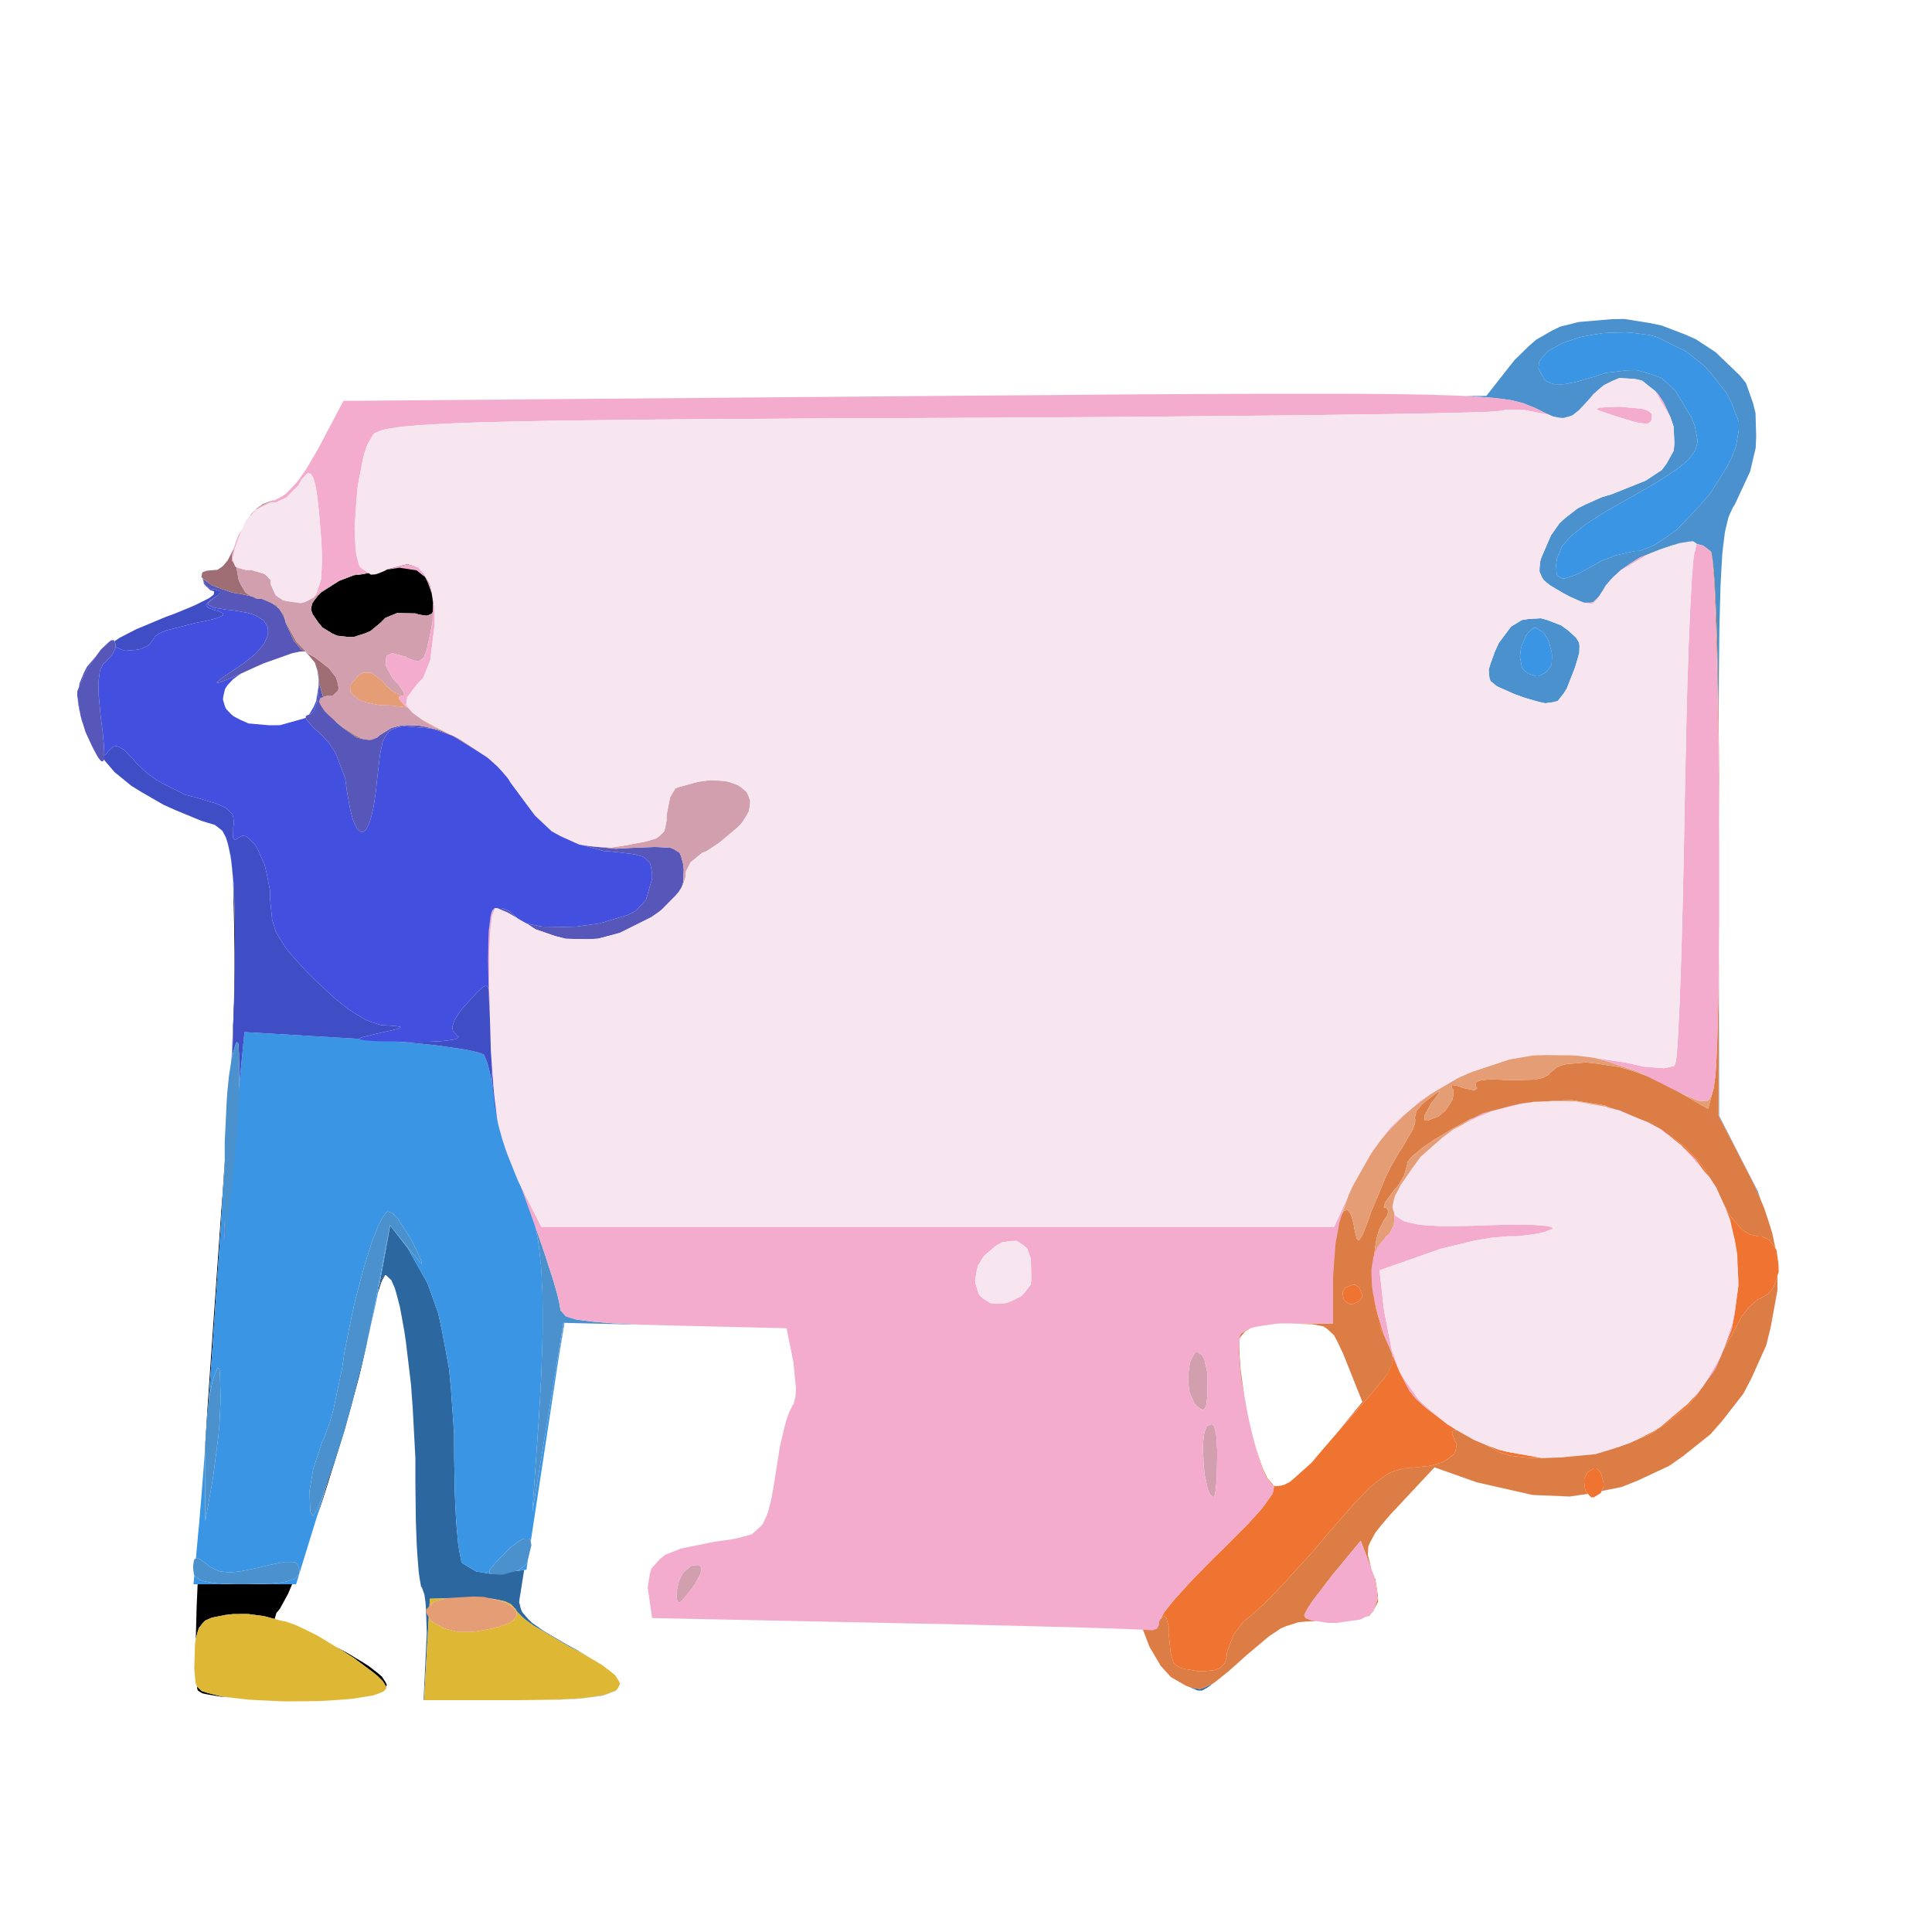 <svg xmlns="http://www.w3.org/2000/svg" width="200" height="200" viewBox="0 0 200 200">
<g>
<path d="M 20.39,174.58 L 20.87,175.05 L 21.46,175.24 L 22.84,175.59 L 23.76,175.72 L 23.71,175.71 L 22.80,175.63 L 21.50,175.41 L 20.94,175.29 L 20.52,175.03 L 20.43,174.88 L 20.39,174.58 M 38.43,175.54 L 38.28,175.56 L 38.45,175.53 M 35.00,170.60 L 35.96,171.12 L 37.48,172.03 L 38.17,172.47 L 39.13,173.21 L 39.53,173.56 L 39.92,174.15 L 40.04,174.42 L 39.97,174.60 L 39.63,174.04 L 39.05,173.47 L 38.63,173.13 L 36.66,171.66 L 35.45,170.89 L 34.80,170.49 M 29.81,165.01 L 28.98,166.53 L 28.61,166.98 L 28.43,167.60 L 27.33,167.30 L 25.68,167.08 L 24.11,167.09 L 23.33,167.18 L 21.92,167.46 L 21.24,167.76 L 21.00,168.00 L 20.59,168.54 L 20.46,168.92 L 20.27,169.66 L 20.32,167.71 L 20.36,166.23 L 20.46,164.00 L 30.24,164.00 M 37.96,139.14 L 37.44,141.39 L 37.15,142.59 L 36.41,145.32 L 35.63,148.14 L 33.73,154.23 L 33.25,155.72 L 32.84,156.92 L 34.28,152.25 L 35.74,147.35 L 36.65,144.15 L 37.04,142.70 L 37.76,139.93 L 38.02,138.83 L 38.02,138.83 M 42.55,143.34 L 42.73,145.84 L 43.00,150.95 L 43.00,150.96 L 42.73,145.86 L 42.55,143.36 L 42.13,139.84 M 23.47,117.59 L 23.29,120.39 L 22.91,126.15 L 22.71,129.15 L 22.29,135.18 L 22.09,138.12 L 21.68,143.90 L 21.49,146.50 L 21.30,149.05 L 21.21,150.22 L 21.18,150.61 L 21.32,148.43 L 21.49,145.63 L 21.92,139.37 L 22.65,129.00 L 22.75,127.56 L 22.94,124.91 L 23.04,123.63 L 23.20,121.26 L 23.37,118.96 L 23.63,115.09 L 23.63,115.00 M 39.58,132.49 L 39.44,132.81 L 39.11,133.84 L 39.02,134.15 L 39.22,133.25 L 39.48,132.55 L 39.60,132.34 L 39.84,132.00 L 39.86,132.00 M 24.14,91.24 L 24.19,92.15 L 24.27,94.08 L 24.30,95.22 L 24.33,97.60 L 24.32,98.98 L 24.30,101.86 L 24.27,103.50 L 24.23,104.75 L 24.17,105.97 L 24.13,106.75 L 24.03,108.44 L 23.98,109.42 L 23.96,109.69 L 24.02,108.69 L 24.13,106.15 L 24.24,103.71 L 24.28,99.57 L 24.28,98.52 L 24.25,96.34 L 24.17,92.72 L 24.14,91.34 L 24.11,90.87 M 43.16,58.74 L 43.57,59.11 L 44.33,59.96 L 44.59,60.49 L 45.00,61.60 L 45.00,62.19 L 44.90,63.09 L 44.73,63.49 L 44.57,63.59 L 44.22,63.73 L 43.96,63.71 L 43.38,63.62 L 43.00,63.50 L 41.11,63.46 L 39.90,63.96 L 39.43,64.43 L 38.37,65.31 L 37.80,65.56 L 36.64,65.93 L 36.06,65.94 L 34.91,65.81 L 34.38,65.57 L 33.37,64.95 L 32.96,64.45 L 32.37,63.60 L 32.20,63.12 L 32.22,62.89 L 32.34,62.43 L 32.51,62.18 L 32.92,61.65 L 33.25,61.32 L 35.11,60.13 L 36.66,59.54 L 37.36,59.47 L 39.47,59.07 L 40.68,58.70 L 40.99,58.51 L 42.26,58.35 M 183.80,129.29 L 184.00,131.46 L 184.00,133.52 L 184.00,131.46 Z" fill="rgba(0,0,0,1)"/>
<path d="M 42.19,129.18 L 44.26,132.85 L 45.36,135.93 L 45.76,137.77 L 46.48,141.64 L 46.69,143.84 L 47.01,148.41 L 47.02,150.93 L 47.09,154.75 L 47.20,157.09 L 47.27,158.08 L 47.44,159.91 L 47.55,160.56 L 47.76,161.65 L 47.87,161.83 L 49.30,162.68 L 50.79,162.92 L 51.61,162.83 L 54.26,162.53 L 54.08,163.66 L 54.01,164.11 L 53.90,164.81 L 53.79,165.47 L 53.74,165.84 L 53.92,166.55 L 54.07,166.90 L 54.71,167.64 L 55.10,168.01 L 56.28,168.84 L 58.75,170.29 L 59.78,170.84 L 61.14,171.66 L 59.97,170.99 L 58.95,170.48 L 55.24,168.29 L 54.31,167.61 L 54.00,167.32 L 53.48,166.80 L 53.41,166.62 L 52.91,166.08 L 52.32,165.79 L 51.91,165.69 L 51.03,165.51 L 50.49,165.46 L 49.35,165.39 L 48.70,165.41 L 44.50,165.50 L 43.90,176.00 L 43.85,176.00 L 44.11,170.51 L 44.18,169.01 L 44.09,166.44 L 44.05,165.88 L 43.93,165.05 L 43.68,164.35 L 43.59,164.25 L 43.42,163.28 L 43.34,162.68 L 43.20,160.88 L 43.14,159.90 L 43.05,157.50 L 43.00,153.50 L 43.00,150.95 L 42.73,145.84 L 42.55,143.34 L 42.02,138.92 L 41.87,137.90 L 41.55,136.11 L 41.39,135.27 L 41.04,133.92 L 40.86,133.32 L 40.50,132.51 L 39.95,132.00 L 39.84,132.00 L 39.60,132.34 L 39.48,132.55 L 39.23,133.23 L 40.39,126.87 M 63.72,175.03 L 62.87,175.36 L 62.37,175.52 L 60.88,175.73 L 60.05,175.83 L 57.91,175.94 L 54.19,176.00 L 57.90,175.93 L 60.05,175.81 L 60.88,175.72 L 62.38,175.49 L 62.89,175.34 L 63.73,175.01 M 125.61,174.25 L 124.97,174.71 L 124.43,175.00 L 124.00,175.00 L 122.98,174.59 L 123.34,174.70 L 124.23,174.86 L 124.71,174.69 L 125.65,174.22 M 122.62,174.41 L 122.44,174.32 L 122.37,174.27 M 127.95,172.33 L 127.81,172.44 L 128.51,171.82 M 118.98,170.46 L 118.98,170.44 L 119.36,171.10 M 37.19,141.95 L 38.04,138.67 L 38.32,137.46 L 38.26,137.78 L 38.02,138.83 L 37.76,139.93 L 37.04,142.70 L 36.65,144.15 L 35.74,147.35 L 34.28,152.25 L 30.65,164.00 L 34.27,152.25 M 162.47,154.91 L 164.29,154.66 L 167.88,153.93 L 169.55,153.26 L 172.80,151.74 L 174.26,150.71 L 176.39,149.01 L 174.27,150.71 L 172.81,151.74 L 169.56,153.26 L 167.89,153.93 L 164.30,154.66 L 162.48,154.92 L 158.68,154.76 L 152.88,153.45 L 158.67,154.76 M 177.07,148.47 L 177.06,148.48 L 177.42,148.07 M 58.43,136.94 L 57.81,140.74 L 58.38,136.94 M 184.00,131.46 L 184.00,131.52 L 183.81,129.41 M 183.80,129.29 L 183.80,129.31 L 183.61,128.38 M 181.95,123.28 L 180.98,121.39 L 181.95,123.28 M 22.30,59.00 L 21.37,59.27 L 22.30,59.00 L 22.48,59.00 L 22.90,58.73 L 22.48,59.00 Z" fill="rgba(44,103,159,1)"/>
<path d="M 20.24,163.18 L 20.69,163.55 L 21.10,163.68 L 22.06,163.88 L 22.78,163.93 L 24.40,164.00 L 20.03,164.00 L 20.12,163.03 M 28.06,163.93 L 29.33,163.80 L 29.76,163.69 L 30.51,163.43 L 30.71,163.26 L 31.00,162.86 L 30.65,164.00 L 25.50,164.00 M 24.13,106.98 L 24.03,109.54 L 23.81,114.92 L 23.67,118.00 L 23.18,128.50 L 24.24,117.67 L 25.31,106.84 L 37.40,107.55 L 42.15,107.91 L 44.98,108.19 L 46.13,108.35 L 48.24,108.66 L 48.93,108.81 L 49.55,108.96 L 49.76,109.04 L 50.09,109.18 L 50.13,109.25 L 50.42,109.97 L 50.64,110.74 L 50.75,111.23 L 51.20,113.41 L 51.36,114.62 L 51.76,116.65 L 52.16,118.15 L 52.40,118.92 L 52.91,120.46 L 53.19,121.17 L 53.77,122.54 L 54.05,123.11 L 55.38,126.88 L 55.69,128.40 L 55.81,129.26 L 56.01,131.06 L 56.07,132.07 L 56.17,134.18 L 56.18,135.37 L 56.18,137.85 L 56.14,139.25 L 56.04,142.14 L 55.96,143.77 L 55.76,147.13 L 55.63,149.00 L 55.11,156.50 L 56.72,146.72 L 58.32,136.94 L 58.38,136.94 L 56.44,149.72 L 54.94,159.59 L 54.90,159.35 L 54.68,159.28 L 54.15,159.29 L 53.74,159.53 L 52.85,160.18 L 52.29,160.75 L 51.35,161.71 L 51.08,162.02 L 50.66,162.55 L 50.65,162.69 L 50.75,162.91 L 50.80,162.92 L 50.79,162.92 L 49.30,162.68 L 47.87,161.83 L 47.76,161.65 L 47.55,160.56 L 47.44,159.91 L 47.27,158.08 L 47.20,157.09 L 47.09,154.75 L 47.02,150.93 L 47.01,148.41 L 46.69,143.84 L 46.48,141.64 L 45.76,137.77 L 45.36,135.93 L 44.26,132.85 L 42.19,129.18 L 40.39,126.87 L 39.14,133.68 L 39.06,134.15 L 38.82,135.29 L 38.69,135.89 L 38.37,137.26 L 38.24,137.81 L 38.39,137.14 L 38.63,135.89 L 40.37,126.84 L 42.25,129.17 L 43.30,130.46 L 43.66,130.85 L 43.68,130.79 L 43.61,130.50 L 43.41,130.07 L 42.92,129.03 L 42.52,128.22 L 41.12,126.06 L 40.68,125.63 L 40.50,125.53 L 40.15,125.41 L 40.02,125.49 L 39.54,126.11 L 39.16,126.86 L 38.95,127.38 L 38.53,128.49 L 38.31,129.16 L 37.87,130.56 L 37.64,131.33 L 36.76,134.62 L 36.38,136.37 L 35.67,139.88 L 35.44,141.50 L 34.54,145.82 L 34.16,147.18 L 33.96,147.76 L 33.56,148.83 L 33.37,149.20 L 32.42,152.08 L 32.05,154.29 L 32.07,155.20 L 32.12,156.41 L 32.20,156.67 L 32.38,156.96 L 32.56,156.71 L 32.75,156.39 L 32.87,156.13 L 33.13,155.53 L 33.29,155.12 L 33.63,154.22 L 33.83,153.66 L 33.86,153.58 L 31.00,162.86 L 31.00,162.61 L 30.83,161.96 L 30.51,161.71 L 30.21,161.69 L 29.52,161.69 L 28.99,161.78 L 27.81,162.02 L 27.00,162.23 L 25.04,162.64 L 23.98,162.76 L 23.55,162.75 L 22.75,162.66 L 22.41,162.53 L 21.78,162.23 L 21.50,162.00 L 20.75,161.44 L 20.40,161.28 L 20.29,161.31 L 20.28,161.32 L 20.56,158.25 L 20.62,157.68 L 20.74,156.19 L 20.81,155.39 L 20.96,153.48 L 21.04,152.48 L 21.21,150.22 L 21.22,150.12 L 21.22,151.50 L 21.25,157.50 L 22.05,153.00 L 22.61,148.65 L 22.74,147.11 L 22.77,146.41 L 22.83,145.05 L 22.83,144.50 L 22.78,142.51 L 22.72,141.76 L 22.66,141.66 L 22.52,141.62 L 22.42,141.85 L 22.17,142.46 L 22.00,143.00 L 21.69,144.44 L 21.58,145.29 L 21.68,143.90 L 22.09,138.12 L 22.29,135.18 L 22.71,129.15 L 22.91,126.15 L 23.29,120.39 L 23.47,117.59 L 23.78,112.65 L 23.85,111.50 L 23.98,109.42 L 24.03,108.44 L 24.13,106.75 L 24.14,106.51 M 54.50,162.50 L 53.46,162.62 L 53.64,162.57 L 54.47,161.94 L 54.63,161.53 L 54.68,161.30 M 23.88,88.62 L 23.99,89.51 L 24.18,91.46 L 24.24,92.70 L 24.32,95.38 L 24.32,97.02 L 24.32,97.06 L 24.30,95.22 L 24.27,94.08 L 24.19,92.15 L 24.14,91.24 L 24.00,89.73 L 23.92,89.03 L 23.72,87.91 L 23.67,87.67 M 23.42,86.74 L 23.58,87.32 L 23.59,87.35 L 23.33,86.61 L 23.28,86.49 M 23.01,85.99 L 23.06,86.08 L 22.97,85.96 M 159.78,65.48 L 160.23,66.19 L 160.39,66.63 L 160.64,67.55 L 160.66,67.98 L 160.62,68.81 L 160.44,69.09 L 160.05,69.57 L 159.79,69.73 L 159.24,70.00 L 159.00,70.00 L 158.21,69.73 L 157.71,69.34 L 157.56,69.09 L 157.34,67.98 L 157.46,67.07 L 157.61,66.63 L 157.98,65.78 L 158.22,65.48 L 158.73,65.00 L 159.00,65.00 M 169.13,34.47 L 170.76,34.68 L 171.54,34.90 L 174.55,36.38 L 176.47,37.91 L 177.27,38.83 L 178.76,40.74 L 179.24,41.72 L 180.00,43.67 L 180.00,44.54 L 179.69,46.25 L 179.19,47.54 L 178.83,48.22 L 177.10,51.01 L 175.98,52.31 L 173.64,54.78 L 172.46,55.63 L 171.30,56.40 L 170.76,56.65 L 169.71,57.03 L 169.26,57.04 L 167.28,57.48 L 165.69,58.11 L 165.00,58.50 L 163.44,59.36 L 162.89,59.58 L 161.94,59.90 L 161.65,59.85 L 161.20,59.60 L 161.13,59.26 L 161.09,58.43 L 161.18,57.79 L 161.68,56.60 L 162.36,55.76 L 162.88,55.30 L 164.04,54.36 L 164.81,53.85 L 166.47,52.80 L 167.50,52.23 L 170.32,50.63 L 171.85,49.72 L 172.47,49.32 L 173.59,48.57 L 174.01,48.24 L 174.77,47.59 L 175.02,47.28 L 175.46,46.68 L 175.57,46.38 L 175.72,45.78 L 175.71,45.46 L 175.45,44.10 L 175.08,43.20 L 173.42,40.43 L 172.04,39.16 L 171.20,38.82 L 169.43,38.31 L 168.39,38.34 L 166.22,38.60 L 164.98,39.01 L 163.07,39.56 L 162.03,39.76 L 161.62,39.78 L 160.87,39.77 L 160.58,39.68 L 160.05,39.45 L 159.86,39.26 L 159.26,38.16 L 159.33,37.44 L 159.57,37.10 L 160.16,36.43 L 160.62,36.14 L 161.64,35.57 L 162.26,35.34 L 163.59,34.90 L 164.33,34.75 L 165.87,34.49 L 166.68,34.44 L 168.31,34.40 Z" fill="rgba(58,149,228,1)"/>
<path d="M 55.76,147.17 L 55.68,148.38 L 55.76,147.17 M 54.19,123.35 L 55.44,127.03 L 55.72,128.54 L 55.83,129.41 L 55.90,130.14 L 55.81,129.26 L 55.69,128.40 L 55.38,126.88 L 54.05,123.11 L 53.77,122.54 L 53.68,122.34 M 23.29,127.38 L 23.18,128.50 L 23.29,126.23 M 50.59,102.41 L 50.70,103.07 L 50.74,103.54 L 50.80,104.58 L 50.82,105.21 L 50.83,106.53 L 50.82,107.25 L 50.92,111.77 L 50.99,112.40 L 50.75,111.23 L 50.64,110.74 L 50.42,109.97 L 50.13,109.25 L 50.09,109.18 L 49.76,109.04 L 49.55,108.96 L 48.93,108.81 L 48.24,108.66 L 46.13,108.35 L 44.98,108.19 L 42.15,107.91 L 41.21,107.84 L 41.32,107.84 L 42.00,107.85 L 44.43,107.84 L 45.77,107.77 L 46.25,107.72 L 47.09,107.59 L 47.28,107.51 L 47.50,107.33 L 47.34,107.23 L 46.91,106.77 L 46.82,106.38 L 46.87,106.15 L 47.04,105.63 L 47.23,105.32 L 47.67,104.65 L 48.00,104.25 L 49.45,102.66 L 49.86,102.29 L 50.02,102.18 L 50.30,102.00 L 50.38,102.00 M 12.31,77.32 L 12.79,77.60 L 13.09,77.88 L 13.73,78.53 L 14.12,79.00 L 15.25,80.06 L 16.24,80.76 L 16.81,81.08 L 19.21,82.28 L 20.35,82.57 L 22.37,83.18 L 23.30,83.59 L 23.59,83.81 L 24.05,84.29 L 24.14,84.57 L 24.22,85.19 L 24.15,85.57 L 24.13,86.72 L 24.35,86.97 L 24.56,86.77 L 25.08,86.52 L 25.45,86.57 L 25.64,86.69 L 26.40,87.42 L 26.74,88.06 L 27.39,89.51 L 27.60,90.39 L 27.96,92.22 L 27.97,93.17 L 28.17,95.20 L 28.54,96.41 L 28.88,97.02 L 29.67,98.26 L 30.28,98.97 L 31.64,100.48 L 32.58,101.42 L 34.72,103.40 L 36.05,104.46 L 36.67,104.86 L 37.85,105.56 L 38.38,105.78 L 39.40,106.11 L 39.83,106.13 L 41.10,106.23 L 41.48,106.31 L 41.42,106.37 L 41.14,106.51 L 40.74,106.61 L 39.76,106.84 L 39.00,107.00 L 37.46,107.38 L 37.17,107.54 L 25.31,106.84 L 24.77,112.31 L 24.77,112.19 L 24.77,111.50 L 24.74,109.03 L 24.68,108.09 L 24.63,107.94 L 24.50,107.87 L 24.39,108.13 L 24.16,108.86 L 24.04,109.35 L 24.13,106.98 L 24.25,102.59 L 24.30,100.51 L 24.32,97.02 L 24.32,95.38 L 24.24,92.70 L 24.18,91.46 L 23.99,89.51 L 23.88,88.62 L 23.58,87.32 L 23.42,86.74 L 23.01,85.99 L 22.25,85.40 L 20.84,84.97 L 18.20,83.88 L 16.93,83.31 L 14.67,82.01 L 13.60,81.35 L 11.86,79.93 L 10.41,78.24 L 10.59,78.31 L 10.74,78.24 L 11.04,78.01 L 11.19,77.78 L 11.70,77.30 L 12.08,77.23 M 8.61,74.97 L 8.49,74.68 L 8.40,74.29 M 8.31,73.91 L 8.17,73.30 L 8.06,72.62 L 8.07,72.48 M 8.98,69.36 L 8.61,70.11 L 8.17,71.17 L 8.23,70.75 L 8.71,69.60 L 9.00,69.04 L 9.89,67.98 L 9.94,67.93 M 21.37,60.71 L 21.91,61.01 L 22.25,61.02 L 22.89,61.23 L 22.60,61.60 L 22.10,61.91 L 21.50,62.37 L 21.33,62.61 L 21.36,62.71 L 21.52,62.90 L 21.73,62.99 L 22.22,63.16 L 22.60,63.26 L 23.12,63.50 L 23.09,63.69 L 22.88,63.80 L 22.36,64.01 L 21.92,64.13 L 20.92,64.36 L 20.25,64.48 L 17.25,65.25 L 16.55,65.53 L 16.34,65.66 L 16.00,65.91 L 16.00,66.01 L 15.37,66.82 L 14.50,67.20 L 14.00,67.28 L 12.99,67.36 L 12.61,67.26 L 11.98,66.97 L 11.97,66.66 L 11.84,66.39 L 12.39,66.02 L 14.12,65.13 L 17.19,63.85 L 18.04,63.54 L 19.48,62.95 L 20.16,62.66 L 21.19,62.15 L 21.64,61.92 L 22.13,61.55 L 22.17,61.22 L 21.77,61.09 L 21.29,60.65 L 21.10,60.42 L 21.06,60.12 M 21.05,59.67 L 21.05,59.67 L 21.37,59.27 L 22.30,59.00 L 21.38,59.29 Z" fill="rgba(64,78,198,1)"/>
<path d="M 50.91,109.89 L 50.98,110.87 L 51.13,112.74 L 51.23,113.56 L 51.43,115.14 L 51.56,115.84 L 52.09,118.27 L 51.49,115.82 L 51.22,114.52 L 50.92,111.77 L 50.85,108.72 M 21.58,62.38 L 21.57,62.62 L 21.73,62.71 L 22.15,62.90 L 22.54,62.97 L 23.43,63.11 L 24.06,63.17 L 25.59,63.43 L 26.41,63.69 L 26.72,63.87 L 27.26,64.23 L 27.43,64.45 L 27.71,64.91 L 27.74,65.17 L 27.74,65.71 L 27.63,66.00 L 27.35,66.60 L 27.11,66.92 L 26.55,67.57 L 26.16,67.91 L 25.32,68.59 L 24.80,68.95 L 23.64,69.73 L 23.06,70.13 L 22.87,70.28 L 22.55,70.53 L 22.50,70.60 L 22.45,70.70 L 22.54,70.69 L 22.79,70.63 L 23.02,70.54 L 23.57,70.32 L 23.96,70.16 L 24.83,69.78 L 25.04,69.69 L 24.74,69.87 L 24.13,70.31 L 23.53,70.95 L 23.29,71.34 L 23.12,72.07 L 23.08,72.43 L 23.27,73.07 L 23.40,73.38 L 23.90,73.91 L 24.18,74.15 L 24.93,74.54 L 25.73,74.89 L 27.87,75.08 L 28.98,75.07 L 31.42,74.39 L 31.66,74.30 L 31.67,74.37 L 31.77,74.54 L 32.43,75.33 L 33.05,75.84 L 34.05,76.90 L 34.64,77.78 L 34.88,78.30 L 35.73,80.55 L 35.91,81.88 L 36.26,83.83 L 36.53,84.83 L 36.67,85.18 L 36.96,85.79 L 37.11,85.94 L 37.40,86.15 L 37.55,86.11 L 37.85,85.93 L 37.99,85.69 L 38.26,85.12 L 38.39,84.70 L 38.63,83.75 L 38.73,83.13 L 38.93,81.80 L 39.00,81.00 L 39.34,78.10 L 39.61,76.80 L 39.81,76.39 L 40.26,75.71 L 40.59,75.53 L 41.31,75.24 L 41.82,75.17 L 44.68,75.42 L 46.81,76.12 L 47.85,76.67 L 49.90,77.90 L 50.77,78.64 L 52.37,80.20 L 52.88,81.04 L 55.04,83.93 L 56.67,85.50 L 57.56,86.10 L 59.41,87.17 L 60.42,87.52 L 62.47,88.09 L 63.57,88.18 L 65.63,88.43 L 66.54,88.68 L 66.82,88.87 L 67.27,89.32 L 67.37,89.66 L 67.50,90.43 L 67.50,90.97 L 66.87,93.14 L 65.83,94.29 L 65.00,94.71 L 62.07,95.59 L 59.65,95.92 L 58.46,95.95 L 56.13,95.92 L 55.25,95.76 L 54.42,95.58 L 54.12,95.45 L 53.61,95.18 L 53.50,95.00 L 52.69,94.29 L 51.97,94.00 L 51.62,94.00 L 51.03,94.49 L 50.77,95.36 L 50.69,96.12 L 50.58,97.87 L 50.58,99.13 L 50.58,100.45 L 50.59,101.22 L 50.62,102.62 L 50.59,102.41 L 50.38,102.00 L 50.30,102.00 L 50.02,102.18 L 49.86,102.29 L 49.45,102.66 L 48.00,104.25 L 47.67,104.65 L 47.23,105.32 L 47.04,105.63 L 46.87,106.15 L 46.82,106.38 L 46.91,106.77 L 47.34,107.23 L 47.50,107.33 L 47.28,107.51 L 47.09,107.59 L 46.25,107.72 L 45.77,107.77 L 44.43,107.84 L 42.00,107.85 L 41.32,107.84 L 40.18,107.81 L 39.66,107.80 L 38.82,107.77 L 38.43,107.75 L 37.88,107.70 L 37.64,107.68 L 37.35,107.62 L 37.14,107.56 L 37.46,107.38 L 39.00,107.00 L 39.76,106.84 L 40.74,106.61 L 41.14,106.51 L 41.42,106.37 L 41.48,106.31 L 41.10,106.23 L 39.83,106.13 L 39.40,106.11 L 38.38,105.78 L 37.85,105.56 L 36.67,104.86 L 36.05,104.46 L 34.72,103.40 L 32.58,101.42 L 31.64,100.48 L 30.28,98.97 L 29.67,98.26 L 28.88,97.02 L 28.54,96.41 L 28.17,95.20 L 27.97,93.17 L 27.96,92.22 L 27.60,90.39 L 27.39,89.51 L 26.74,88.06 L 26.40,87.42 L 25.64,86.69 L 25.45,86.57 L 25.08,86.52 L 24.56,86.77 L 24.35,86.97 L 24.13,86.72 L 24.15,85.57 L 24.22,85.19 L 24.14,84.57 L 24.05,84.29 L 23.59,83.81 L 23.30,83.59 L 22.37,83.18 L 20.35,82.57 L 19.21,82.28 L 16.81,81.08 L 16.24,80.76 L 15.25,80.06 L 14.12,79.00 L 13.73,78.53 L 13.09,77.88 L 12.79,77.60 L 12.31,77.32 L 12.08,77.23 L 11.70,77.30 L 11.19,77.78 L 11.04,78.01 L 10.79,78.20 L 10.79,77.71 L 10.77,77.33 L 10.70,76.49 L 10.65,75.95 L 10.51,74.81 L 10.42,74.13 L 10.22,71.99 L 10.19,70.80 L 10.23,70.33 L 10.34,69.48 L 10.45,69.18 L 10.71,68.68 L 10.89,68.57 L 11.66,67.73 L 11.98,67.02 L 11.97,66.69 L 11.78,66.28 L 11.51,66.30 L 11.32,66.43 L 10.46,67.23 L 9.96,67.90 L 9.91,67.97 L 9.96,67.90 L 10.46,67.22 L 11.32,66.41 L 11.51,66.28 L 11.78,66.26 L 11.97,66.66 L 11.98,66.97 L 12.61,67.26 L 12.99,67.36 L 14.00,67.28 L 14.50,67.20 L 15.37,66.82 L 16.00,66.01 L 16.00,65.91 L 16.34,65.66 L 16.55,65.53 L 17.25,65.25 L 20.25,64.48 L 20.92,64.36 L 21.92,64.13 L 22.36,64.01 L 22.88,63.80 L 23.09,63.69 L 23.12,63.50 L 22.60,63.26 L 22.22,63.16 L 21.73,62.99 L 21.52,62.90 L 21.36,62.71 L 21.33,62.61 L 21.50,62.37 L 22.03,61.97 M 9.16,76.45 L 9.18,76.49 L 9.17,76.48 L 8.85,75.77 L 8.85,75.77 M 32.98,71.07 L 32.86,72.56 L 32.67,73.10 L 32.47,73.60 L 32.34,73.76 L 32.06,74.00 L 31.98,74.00 L 32.47,73.18 L 32.73,72.58 L 32.97,71.08 L 32.98,71.04 Z" fill="rgba(67,80,223,1)"/>
<path d="M 20.75,161.44 L 21.50,162.00 L 21.78,162.23 L 22.41,162.53 L 22.75,162.66 L 23.55,162.75 L 23.98,162.76 L 25.04,162.64 L 27.00,162.23 L 27.81,162.02 L 28.99,161.78 L 29.52,161.69 L 30.21,161.69 L 30.51,161.71 L 30.83,161.96 L 31.00,162.61 L 31.00,162.86 L 30.71,163.26 L 30.51,163.43 L 29.76,163.69 L 29.33,163.80 L 28.06,163.93 L 25.50,164.00 L 24.40,164.00 L 22.78,163.93 L 22.06,163.88 L 21.10,163.68 L 20.69,163.55 L 20.24,163.18 L 20.07,162.97 L 20.00,162.38 L 20.00,162.05 L 20.06,161.61 L 20.11,161.44 L 20.29,161.31 L 20.40,161.28 M 54.90,159.35 L 55.01,159.96 L 54.63,161.53 L 54.47,161.94 L 53.64,162.57 L 52.07,163.00 L 51.58,163.00 L 50.99,162.95 L 50.75,162.91 L 50.65,162.69 L 50.66,162.55 L 51.08,162.02 L 51.35,161.71 L 52.29,160.75 L 52.85,160.18 L 53.74,159.53 L 54.15,159.29 L 54.68,159.28 M 22.66,141.66 L 22.72,141.76 L 22.78,142.51 L 22.83,144.50 L 22.83,145.05 L 22.77,146.41 L 22.74,147.11 L 22.61,148.65 L 22.05,153.00 L 21.25,157.50 L 21.22,151.50 L 21.22,149.85 L 21.44,146.53 L 21.51,145.76 L 21.69,144.44 L 22.00,143.00 L 22.17,142.46 L 22.42,141.85 L 22.52,141.62 M 40.50,125.53 L 40.68,125.63 L 41.12,126.06 L 42.52,128.22 L 42.92,129.03 L 43.41,130.07 L 43.61,130.50 L 43.68,130.79 L 43.66,130.85 L 43.30,130.46 L 42.25,129.17 L 40.37,126.84 L 38.63,135.89 L 38.39,137.14 L 37.77,139.94 L 37.44,141.37 L 36.70,144.28 L 36.33,145.71 L 35.58,148.38 L 34.52,151.72 L 34.26,152.45 L 33.83,153.66 L 33.63,154.22 L 33.29,155.12 L 33.13,155.53 L 32.87,156.13 L 32.75,156.39 L 32.56,156.71 L 32.38,156.96 L 32.20,156.67 L 32.12,156.41 L 32.07,155.20 L 32.05,154.29 L 32.42,152.08 L 33.37,149.20 L 33.56,148.83 L 33.96,147.76 L 34.16,147.18 L 34.54,145.82 L 35.44,141.50 L 35.67,139.88 L 36.38,136.37 L 36.76,134.62 L 37.64,131.33 L 37.87,130.56 L 38.31,129.16 L 38.53,128.49 L 38.95,127.38 L 39.16,126.86 L 39.54,126.11 L 40.02,125.49 L 40.15,125.41 M 55.57,127.41 L 55.85,128.22 L 56.39,129.80 L 56.61,130.49 L 57.04,131.81 L 57.22,132.37 L 57.53,133.43 L 57.65,133.86 L 57.85,134.65 L 57.91,134.95 L 58.00,135.47 L 58.00,135.62 L 58.58,136.26 L 59.62,136.59 L 60.53,136.71 L 61.51,136.83 L 62.11,136.88 L 63.39,136.98 L 64.14,137.02 L 65.74,137.10 L 66.66,137.13 L 68.25,137.18 L 58.32,136.94 L 56.72,146.72 L 55.11,156.50 L 55.63,149.00 L 55.76,147.17 L 55.95,143.87 L 56.03,142.27 L 56.13,139.40 L 56.17,138.01 L 56.17,135.53 L 56.16,134.34 L 56.07,132.22 L 56.01,131.20 L 55.83,129.41 L 55.72,128.54 L 55.44,127.05 M 24.63,107.94 L 24.68,108.09 L 24.74,109.03 L 24.77,111.50 L 24.77,112.19 L 24.72,113.91 L 24.68,114.82 L 24.56,116.79 L 24.04,122.50 L 23.29,128.50 L 23.27,120.50 L 23.26,118.30 L 23.47,113.97 L 23.54,112.97 L 23.71,111.30 L 24.00,109.50 L 24.16,108.86 L 24.39,108.13 L 24.50,107.87 M 183.22,126.86 L 183.48,127.71 L 183.53,127.94 L 183.48,127.71 L 183.22,126.86 L 183.18,126.75 M 177.96,115.50 L 180.98,121.39 L 181.96,123.30 L 182.36,124.44 L 182.27,124.21 L 181.45,122.35 L 180.95,121.39 L 177.90,115.50 L 177.94,99.54 M 50.97,110.32 L 51.30,112.95 L 51.66,115.49 L 51.88,116.56 L 52.33,118.54 L 52.59,119.24 L 53.86,122.69 L 53.53,122.04 L 52.57,119.68 L 52.14,118.48 L 51.56,115.84 L 51.43,115.14 L 51.23,113.56 L 51.13,112.74 L 50.98,110.87 L 50.91,109.89 L 50.80,107.64 L 50.77,106.90 M 51.12,94.58 L 51.04,94.86 L 50.77,96.20 L 50.69,97.16 L 50.58,99.19 L 50.58,99.13 L 50.58,97.87 L 50.69,96.12 L 50.77,95.36 L 51.03,94.49 L 51.26,94.30 M 52.69,94.29 L 53.50,95.00 L 52.69,94.29 L 51.97,94.00 L 51.97,94.00 M 170.73,33.43 L 171.99,33.69 L 174.38,34.60 L 175.54,35.11 L 177.59,36.45 L 180.12,38.88 L 180.74,39.65 L 181.46,41.68 L 181.73,42.75 L 181.80,45.15 L 181.75,46.36 L 181.17,48.82 L 179.58,52.24 L 179.39,52.53 L 179.07,53.21 L 178.92,53.59 L 178.68,54.57 L 178.56,55.11 L 178.38,56.57 L 178.29,57.37 L 178.17,59.46 L 178.11,60.61 L 178.03,63.52 L 177.99,65.09 L 177.95,68.98 L 177.94,70.02 L 177.93,72.32 L 177.92,73.51 L 177.92,75.61 L 177.87,72.23 L 177.84,70.67 L 177.78,67.65 L 177.74,66.30 L 177.66,63.74 L 177.61,62.65 L 177.51,60.62 L 177.46,59.82 L 177.34,58.39 L 177.28,57.93 L 177.16,57.17 L 177.09,57.07 L 176.33,56.49 L 175.59,56.29 L 175.14,56.28 L 173.14,56.46 L 172.02,56.82 L 169.75,57.71 L 168.76,58.34 L 167.80,59.00 L 167.40,59.37 L 166.66,60.12 L 166.40,60.52 L 165.44,61.84 L 164.91,62.33 L 164.61,62.39 L 163.98,62.39 L 163.54,62.22 L 162.56,61.79 L 161.85,61.42 L 160.42,60.57 L 159.79,60.04 L 159.62,59.76 L 159.37,59.19 L 159.37,58.85 L 159.43,58.14 L 159.57,57.70 L 160.56,55.41 L 161.46,54.14 L 162.04,53.62 L 163.31,52.63 L 164.11,52.23 L 165.81,51.47 L 166.85,51.16 L 170.37,49.75 L 172.02,48.66 L 172.51,48.01 L 173.27,46.64 L 173.33,45.84 L 173.25,44.15 L 172.91,43.16 L 172.21,41.64 L 171.65,40.80 L 171.33,40.47 L 169.97,39.39 L 169.20,39.22 L 167.62,39.14 L 166.82,39.49 L 166.03,39.91 L 165.65,40.22 L 164.89,40.90 L 164.54,41.35 L 163.26,42.85 L 162.60,43.39 L 162.25,43.45 L 161.51,43.42 L 160.99,43.22 L 159.83,42.69 L 158.96,42.25 L 157.60,41.71 L 156.40,41.42 L 155.53,41.30 L 154.60,41.19 L 154.05,41.15 L 152.87,41.06 L 152.17,41.02 L 151.68,40.99 L 153.87,40.98 L 156.02,38.24 L 156.77,37.29 L 158.27,35.82 L 159.03,35.16 L 160.67,34.22 L 161.52,33.81 L 163.45,33.33 L 166.85,33.04 L 168.15,33.02 M 160.20,64.19 L 161.62,64.74 L 162.32,65.25 L 163.16,66.01 L 163.47,66.53 L 163.51,66.85 L 163.49,67.54 L 163.37,68.01 L 163.06,69.05 L 162.79,69.75 L 162.19,71.28 L 161.89,71.76 L 161.28,72.54 L 160.87,72.68 L 159.97,72.80 L 159.30,72.66 L 157.81,72.23 L 156.75,71.84 L 154.97,71.05 L 154.29,70.50 L 154.18,70.13 L 154.11,69.32 L 154.28,68.75 L 154.75,67.45 L 155.16,66.55 L 156.42,64.87 L 157.53,64.19 L 158.17,64.08 L 159.49,64.00 M 158.73,65.00 L 158.22,65.48 L 157.98,65.78 L 157.61,66.63 L 157.46,67.07 L 157.34,67.98 L 157.56,69.09 L 157.71,69.34 L 158.21,69.73 L 159.00,70.00 L 159.24,70.00 L 159.79,69.73 L 160.05,69.57 L 160.44,69.09 L 160.62,68.81 L 160.66,67.98 L 160.64,67.55 L 160.39,66.63 L 160.23,66.19 L 159.78,65.48 L 159.00,65.00 M 166.68,34.44 L 165.87,34.49 L 164.33,34.75 L 163.59,34.90 L 162.26,35.34 L 161.64,35.57 L 160.62,36.14 L 160.16,36.43 L 159.57,37.10 L 159.33,37.44 L 159.26,38.16 L 159.86,39.26 L 160.05,39.45 L 160.58,39.68 L 160.87,39.77 L 161.62,39.78 L 162.03,39.76 L 163.07,39.56 L 164.98,39.01 L 166.22,38.60 L 168.39,38.34 L 169.43,38.31 L 171.20,38.82 L 172.04,39.16 L 173.42,40.43 L 175.08,43.20 L 175.45,44.10 L 175.71,45.46 L 175.72,45.78 L 175.57,46.38 L 175.46,46.68 L 175.02,47.28 L 174.77,47.59 L 174.01,48.24 L 173.59,48.57 L 172.47,49.32 L 171.85,49.72 L 170.32,50.63 L 167.50,52.23 L 166.47,52.80 L 164.81,53.85 L 164.04,54.36 L 162.88,55.30 L 162.36,55.76 L 161.68,56.60 L 161.18,57.79 L 161.09,58.43 L 161.13,59.26 L 161.20,59.60 L 161.65,59.85 L 161.94,59.90 L 162.89,59.58 L 163.44,59.36 L 165.00,58.50 L 165.69,58.11 L 167.28,57.48 L 169.26,57.04 L 169.71,57.03 L 170.76,56.65 L 171.30,56.40 L 172.46,55.63 L 173.64,54.78 L 175.98,52.31 L 177.10,51.01 L 178.83,48.22 L 179.19,47.54 L 179.69,46.25 L 180.00,44.54 L 180.00,43.67 L 179.24,41.72 L 178.76,40.74 L 177.27,38.83 L 176.47,37.91 L 174.55,36.38 L 171.54,34.90 L 170.76,34.68 L 169.13,34.47 L 168.31,34.40 M 29.62,51.09 L 29.25,51.35 L 28.51,51.76 L 28.51,51.76 L 29.25,51.35 L 29.62,51.09 L 29.70,51.01 Z" fill="rgba(74,145,206,1)"/>
<path d="M 61.26,87.61 L 63.74,87.86 L 65.20,87.78 L 66.87,87.71 L 67.78,87.68 L 68.15,87.69 L 69.40,87.76 L 69.77,87.91 L 70.35,88.28 L 70.50,88.62 L 70.71,89.41 L 70.78,90.00 L 70.73,91.32 L 70.48,92.11 L 70.22,92.49 L 69.61,93.25 L 69.15,93.65 L 68.12,94.48 L 67.43,94.95 L 64.17,96.57 L 61.91,97.17 L 60.79,97.23 L 58.56,97.18 L 57.50,96.91 L 55.43,96.20 L 54.52,95.60 L 55.25,95.76 L 56.13,95.92 L 58.46,95.95 L 59.65,95.92 L 62.07,95.59 L 65.00,94.71 L 65.83,94.29 L 66.87,93.14 L 67.50,90.97 L 67.50,90.43 L 67.37,89.66 L 67.27,89.32 L 66.82,88.87 L 66.54,88.68 L 65.63,88.43 L 63.57,88.18 L 62.47,88.09 L 60.42,87.52 L 60.09,87.41 M 52.69,94.29 L 53.50,95.00 L 53.52,95.03 L 52.53,94.47 L 51.55,94.05 L 51.62,94.00 L 51.97,94.00 M 60.06,87.40 L 59.41,87.17 L 59.02,86.94 M 33.02,69.95 L 33.03,70.72 L 33.77,73.24 L 34.83,74.78 L 35.50,75.35 L 36.89,76.34 L 37.56,76.50 L 38.21,76.59 L 38.51,76.53 L 39.06,76.34 L 39.29,76.11 L 40.53,75.35 L 41.56,75.09 L 42.15,75.07 L 43.37,75.11 L 44.02,75.23 L 45.35,75.54 L 46.03,75.79 L 46.61,76.05 L 44.68,75.42 L 41.82,75.17 L 41.31,75.24 L 40.59,75.53 L 40.26,75.71 L 39.81,76.39 L 39.61,76.80 L 39.34,78.10 L 39.00,81.00 L 38.93,81.80 L 38.73,83.13 L 38.63,83.75 L 38.39,84.70 L 38.26,85.12 L 37.99,85.69 L 37.85,85.93 L 37.55,86.11 L 37.40,86.15 L 37.11,85.94 L 36.96,85.79 L 36.67,85.18 L 36.53,84.83 L 36.26,83.83 L 35.91,81.88 L 35.73,80.55 L 34.88,78.30 L 34.64,77.78 L 34.05,76.90 L 33.05,75.84 L 32.43,75.33 L 31.77,74.54 L 31.67,74.37 L 31.64,74.15 L 31.89,74.00 L 32.06,74.00 L 32.34,73.76 L 32.47,73.60 L 32.67,73.10 L 32.86,72.56 L 32.98,71.07 L 32.99,70.32 L 32.86,69.43 M 52.54,80.48 L 52.88,81.04 L 52.88,81.04 L 52.54,80.48 M 48.73,77.01 L 49.93,77.91 L 51.09,78.85 L 51.60,79.38 L 51.94,79.78 L 50.77,78.64 L 49.90,77.90 L 47.85,76.67 L 47.09,76.27 M 11.97,66.69 L 11.98,67.02 L 11.66,67.73 L 10.89,68.57 L 10.71,68.68 L 10.45,69.18 L 10.34,69.48 L 10.23,70.33 L 10.19,70.80 L 10.22,71.99 L 10.42,74.13 L 10.51,74.81 L 10.65,75.95 L 10.70,76.49 L 10.77,77.33 L 10.79,77.71 L 10.79,78.25 L 10.78,78.49 L 10.70,78.74 L 10.65,78.83 L 10.49,78.79 L 10.41,78.74 L 10.17,78.43 L 10.05,78.23 L 9.73,77.64 L 9.56,77.31 L 9.16,76.45 L 8.84,75.75 L 8.34,74.11 L 8.00,72.06 L 8.00,71.56 L 8.61,70.10 L 8.98,69.35 L 9.96,67.90 L 10.46,67.23 L 11.32,66.43 L 11.51,66.30 L 11.78,66.28 M 21.14,60.02 L 21.94,60.58 L 22.60,60.85 L 24.08,61.35 L 25.00,61.50 L 26.95,61.94 L 27.93,62.30 L 28.28,62.53 L 28.91,63.03 L 29.12,63.36 L 29.48,64.07 L 29.59,64.52 L 30.42,66.33 L 31.20,67.25 L 31.59,67.40 L 31.63,67.44 L 31.37,67.43 L 31.07,67.45 L 30.25,67.62 L 27.29,68.67 L 26.57,68.99 L 25.38,69.53 L 24.83,69.78 L 23.96,70.16 L 23.57,70.32 L 23.02,70.54 L 22.79,70.63 L 22.54,70.69 L 22.45,70.70 L 22.50,70.60 L 22.55,70.53 L 22.87,70.28 L 23.06,70.13 L 23.64,69.73 L 24.80,68.95 L 25.32,68.59 L 26.16,67.91 L 26.55,67.57 L 27.11,66.92 L 27.35,66.60 L 27.63,66.00 L 27.74,65.71 L 27.74,65.17 L 27.71,64.91 L 27.43,64.45 L 27.26,64.23 L 26.72,63.87 L 26.41,63.69 L 25.59,63.43 L 24.06,63.17 L 23.43,63.11 L 22.54,62.97 L 22.15,62.90 L 21.73,62.71 L 21.57,62.62 L 21.58,62.38 L 22.07,61.94 L 22.56,61.62 L 22.86,61.24 L 22.25,61.02 L 21.91,61.01 L 21.37,60.71 L 21.00,60.00 L 21.00,59.89 M 51.88,116.56 L 51.66,115.49 L 51.30,112.95 L 50.97,110.32 L 50.63,104.53 L 50.57,103.13 L 50.57,101.49 L 50.62,103.45 L 50.70,104.88 L 51.12,110.76 L 51.44,113.34 L 51.78,115.82 L 51.98,116.82 L 52.38,118.66 L 52.59,119.24 L 52.33,118.54 Z" fill="rgba(87,86,185,1)"/>
<path d="M 38.23,76.59 L 38.21,76.59 L 38.12,76.58 M 34.95,74.88 L 35.62,75.36 L 36.87,76.17 L 37.56,76.50 L 37.62,76.51 L 37.56,76.50 L 36.89,76.34 L 35.50,75.35 L 34.83,74.78 L 34.82,74.76 M 39.06,76.34 L 38.98,76.37 L 39.08,76.32 M 28.61,62.65 L 29.38,63.65 L 29.56,64.37 L 30.69,66.43 L 31.91,67.68 L 32.58,68.04 L 34.08,69.20 L 34.76,70.09 L 34.91,70.50 L 35.08,71.29 L 34.93,71.56 L 34.48,72.00 L 34.00,72.00 L 33.46,72.16 L 33.03,70.72 L 33.02,69.95 L 32.60,68.60 L 31.59,67.40 L 31.20,67.25 L 30.42,66.33 L 29.59,64.52 L 29.48,64.07 L 29.12,63.36 L 28.91,63.03 L 28.28,62.53 L 28.18,62.46 M 24.59,56.52 L 24.52,57.14 L 24.45,58.37 L 24.51,58.94 L 24.71,60.04 L 24.92,60.50 L 25.41,61.33 L 25.77,61.59 L 26.06,61.74 L 25.00,61.50 L 24.08,61.35 L 22.60,60.85 L 21.94,60.58 L 21.14,60.02 L 20.85,59.74 L 20.93,59.30 L 21.02,59.21 L 21.40,59.08 L 22.30,59.00 L 22.48,59.00 L 22.90,58.73 L 23.12,58.55 L 23.58,57.99 L 24.84,55.56 L 24.93,55.32 M 25.18,54.64 L 25.24,54.47 L 25.39,54.25 M 26.44,52.79 L 26.59,52.62 L 26.73,52.52 M 29.29,51.33 L 28.58,51.76 L 28.27,51.80 L 26.91,52.39 L 27.20,52.18 L 28.18,51.81 L 28.51,51.76 L 29.25,51.35 L 29.48,51.19 M 29.65,51.06 L 29.64,51.07 L 29.82,50.89 Z" fill="rgba(159,110,117,1)"/>
<path d="M 184.00,133.57 L 183.30,137.40 L 182.84,139.27 L 181.32,142.65 L 180.47,144.28 L 178.25,147.13 L 177.06,148.48 L 174.26,150.71 L 172.80,151.74 L 169.55,153.26 L 167.88,153.93 L 165.80,154.35 L 166.00,153.91 L 166.00,153.50 L 165.71,152.44 L 165.28,152.00 L 165.00,152.00 L 164.29,152.44 L 164.00,153.09 L 164.00,153.50 L 164.11,154.29 L 164.29,154.56 L 164.37,154.64 L 164.29,154.66 L 162.47,154.91 L 158.67,154.76 L 152.88,153.45 L 148.50,151.90 L 144.76,155.90 L 143.94,156.77 L 142.83,158.08 L 142.36,158.69 L 141.84,159.65 L 141.64,160.11 L 141.60,160.98 L 141.98,162.44 L 142.38,163.49 L 142.63,165.09 L 142.66,165.81 L 142.14,166.81 L 141.93,167.06 L 142.20,166.62 L 142.60,165.56 L 142.55,164.83 L 142.28,163.24 L 141.90,162.24 L 140.86,159.50 L 137.96,163.00 L 135.90,165.69 L 135.42,166.42 L 135.27,166.68 L 135.03,167.15 L 135.03,167.25 L 135.12,167.45 L 135.28,167.54 L 135.70,167.71 L 136.00,167.78 L 136.27,167.82 L 135.07,167.87 L 134.39,167.94 L 133.19,168.32 L 132.59,168.57 L 131.34,169.41 L 129.07,171.32 L 128.51,171.82 L 127.59,172.64 L 127.15,173.03 L 126.41,173.63 L 125.72,174.18 L 124.71,174.69 L 124.23,174.86 L 123.34,174.70 L 122.87,174.56 L 121.69,173.89 L 121.20,173.60 L 120.15,172.44 L 118.98,170.44 L 118.06,168.03 L 116.22,168.02 L 117.61,167.95 L 118.21,167.90 L 119.30,167.79 L 119.64,167.72 L 120.18,167.58 L 120.23,167.50 L 120.52,167.32 L 120.69,167.41 L 120.76,167.55 L 120.98,168.37 L 120.98,169.08 L 121.19,171.10 L 121.48,172.15 L 121.67,172.33 L 122.28,172.68 L 122.82,172.80 L 124.02,173.00 L 124.67,173.00 L 125.72,172.89 L 126.26,172.70 L 126.45,172.54 L 126.77,172.19 L 126.87,171.95 L 127.00,171.42 L 127.00,171.08 L 127.71,169.19 L 128.74,167.84 L 129.40,167.33 L 130.78,166.09 L 132.03,164.83 L 132.76,164.06 L 135.91,160.61 L 137.47,158.75 L 140.33,155.49 L 141.86,153.93 L 142.50,153.41 L 143.71,152.54 L 144.25,152.31 L 145.29,151.99 L 145.81,151.98 L 148.10,151.73 L 149.35,151.36 L 149.79,151.09 L 150.54,150.51 L 150.68,150.18 L 150.80,149.48 L 150.57,149.11 L 150.29,148.25 L 150.53,148.01 L 150.84,148.06 L 151.57,148.26 L 152.08,148.52 L 153.19,149.15 L 153.86,149.61 L 155.24,150.34 L 156.31,150.68 L 156.96,150.77 L 158.32,150.91 L 159.15,150.92 L 160.92,150.88 L 161.99,150.81 L 167.52,149.79 L 170.73,148.53 L 172.10,147.62 L 174.68,145.61 L 175.72,144.32 L 177.63,141.56 L 178.32,139.91 L 180.31,136.28 L 181.01,135.36 L 181.33,135.05 L 181.95,134.52 L 182.20,134.44 L 183.06,133.92 L 183.50,133.40 L 183.66,133.08 L 184.00,132.05 M 141.78,167.24 L 141.32,167.40 L 141.90,167.10 M 132.91,153.72 L 132.62,153.79 L 132.90,153.71 L 133.40,153.47 M 133.58,153.38 L 133.49,153.42 L 133.99,153.02 M 138.00,131.56 L 138.25,127.98 L 138.42,127.05 L 138.53,126.67 L 138.74,125.99 L 138.86,125.76 L 139.10,125.38 L 139.22,125.31 L 139.47,125.26 L 139.59,125.37 L 139.82,125.68 L 139.93,125.99 L 140.13,126.71 L 140.21,127.24 L 140.44,128.21 L 140.63,128.42 L 140.75,128.30 L 141.03,127.88 L 141.22,127.42 L 141.64,126.32 L 141.92,125.50 L 143.42,121.91 L 144.00,120.73 L 144.29,120.22 L 144.86,119.25 L 145.11,118.89 L 146.26,116.90 L 146.46,116.37 L 146.49,116.18 L 146.51,115.85 L 146.45,115.78 L 146.62,115.02 L 147.24,114.28 L 147.73,113.89 L 148.64,113.19 L 148.97,112.98 L 149.00,113.00 L 148.97,113.14 L 148.82,113.34 L 148.44,113.85 L 148.13,114.25 L 147.45,115.49 L 147.48,116.00 L 147.76,116.00 L 148.88,115.59 L 149.60,114.99 L 149.87,114.62 L 150.35,113.85 L 150.43,113.49 L 150.48,112.81 L 150.27,112.61 L 150.32,112.32 L 150.93,112.42 L 151.44,112.62 L 152.63,112.87 L 152.92,112.67 L 152.75,112.40 L 152.80,112.05 L 153.12,111.88 L 153.41,111.83 L 154.06,111.75 L 154.49,111.75 L 155.42,111.77 L 155.97,111.83 L 158.85,111.76 L 159.61,111.60 L 159.88,111.49 L 160.35,111.24 L 160.44,111.09 L 161.12,110.51 L 161.80,110.23 L 162.23,110.15 L 164.18,109.98 L 165.36,110.11 L 167.83,110.50 L 169.09,110.89 L 171.58,111.78 L 172.66,112.40 L 176.82,114.78 L 177.40,112.64 L 177.56,111.45 L 177.66,110.16 L 177.70,109.30 L 177.77,107.44 L 177.80,106.33 L 177.86,104.00 L 177.88,102.68 L 177.92,99.97 L 177.94,98.50 L 177.94,98.10 L 177.90,115.50 L 180.95,121.39 L 181.45,122.35 L 182.27,124.21 L 182.65,125.12 L 183.22,126.86 L 183.48,127.71 L 183.79,129.24 L 183.57,128.89 L 183.18,128.40 L 182.93,128.24 L 182.38,128.00 L 182.05,128.00 L 181.12,127.78 L 180.50,127.41 L 180.19,127.13 L 179.00,125.76 L 178.51,124.75 L 176.94,121.80 L 175.93,120.29 L 175.36,119.67 L 174.16,118.50 L 173.41,117.95 L 171.77,116.84 L 170.69,116.22 L 166.11,114.43 L 162.73,113.89 L 160.97,113.94 L 157.40,114.25 L 155.64,114.72 L 152.14,115.88 L 150.51,116.77 L 148.58,117.91 L 147.47,118.66 L 147.03,118.99 L 146.25,119.64 L 146.01,119.90 L 145.66,120.36 L 145.69,120.50 L 145.34,121.72 L 144.71,122.77 L 144.27,123.25 L 143.38,124.49 L 143.25,125.00 L 143.47,125.00 L 143.74,125.37 L 143.56,125.91 L 143.30,126.25 L 142.79,127.23 L 142.53,128.08 L 142.43,128.57 L 142.15,130.73 L 142.15,131.93 L 142.25,134.35 L 142.45,135.46 L 142.93,137.57 L 143.32,138.32 L 144.05,139.95 L 144.21,140.81 L 144.09,141.23 L 143.71,142.11 L 143.28,142.68 L 142.27,143.92 L 141.50,144.80 L 138.47,148.27 L 138.21,148.57 L 141.03,145.12 L 139.41,141.06 L 139.02,140.09 L 138.40,138.79 L 138.09,138.22 L 137.39,137.57 L 137.00,137.31 L 135.87,137.09 L 133.36,137.00 L 138.00,137.00 M 128.91,137.81 L 128.39,138.44 L 128.33,138.59 L 128.29,139.26 L 128.29,139.64 L 128.35,140.68 L 128.43,141.78 L 128.82,144.66 L 128.82,144.69 L 128.44,142.67 L 128.31,141.16 L 128.21,139.74 L 128.24,139.20 L 128.34,138.26 L 128.48,138.04 L 129.08,137.64 L 129.45,137.51 M 129.71,137.42 L 129.77,137.40 L 129.81,137.39 M 140.00,133.00 L 139.29,133.29 L 139.00,133.72 L 139.00,134.00 L 139.11,134.53 L 139.29,134.71 L 139.72,135.00 L 140.00,135.00 L 140.71,134.71 L 141.00,134.28 L 141.00,134.00 L 140.71,133.29 L 140.28,133.00 M 175.59,56.29 L 176.33,56.49 L 177.09,57.07 L 177.16,57.17 L 177.28,57.93 L 177.34,58.39 L 177.46,59.82 L 177.51,60.62 L 177.61,62.65 L 177.66,63.74 L 177.74,66.30 L 177.78,67.65 L 177.84,70.67 L 177.87,72.23 L 177.92,75.65 L 177.94,77.40 L 177.96,81.13 L 177.96,85.79 L 177.95,84.11 L 177.90,77.50 L 177.85,74.40 L 177.80,71.35 L 177.77,69.93 L 177.70,67.16 L 177.66,65.91 L 177.58,63.50 L 177.54,62.47 L 177.45,60.52 L 177.40,59.76 L 177.29,58.36 L 177.24,57.91 L 177.12,57.16 L 177.06,57.07 L 176.31,56.49 L 175.59,56.29 M 169.75,57.71 L 168.76,58.34 L 167.80,59.01 L 167.40,59.37 L 166.66,60.12 L 166.66,60.12 L 167.40,59.37 L 167.80,59.00 L 168.76,58.34 L 169.75,57.71 L 171.94,56.85 M 172.02,56.82 L 172.02,56.82 L 172.06,56.81 M 132.34,137.00 L 132.63,137.00 L 132.03,137.04 Z" fill="rgba(221,125,70,1)"/>
<path d="M 27.33,167.30 L 29.28,167.82 L 29.55,167.85 L 30.36,168.13 L 30.80,168.31 L 31.87,168.82 L 32.97,169.38 L 35.45,170.89 L 36.66,171.66 L 38.63,173.13 L 39.05,173.47 L 39.63,174.04 L 40.00,174.66 L 40.00,174.78 L 39.79,175.01 L 39.65,175.12 L 39.19,175.31 L 38.67,175.50 L 37.04,175.77 L 36.16,175.89 L 34.00,176.04 L 32.88,176.10 L 30.48,176.12 L 29.28,176.12 L 26.93,176.01 L 25.79,175.95 L 23.78,175.72 L 22.84,175.59 L 21.46,175.24 L 20.87,175.05 L 20.39,174.58 L 20.24,174.20 L 20.11,172.75 L 20.18,170.33 L 20.24,169.77 L 20.46,168.92 L 20.59,168.54 L 21.00,168.00 L 21.24,167.76 L 21.92,167.46 L 23.33,167.18 L 24.11,167.09 L 25.68,167.08 M 51.03,165.51 L 51.91,165.69 L 52.32,165.79 L 52.91,166.08 L 53.41,166.62 L 53.48,166.80 L 54.00,167.32 L 54.31,167.61 L 55.24,168.29 L 58.95,170.48 L 59.97,170.99 L 61.56,171.90 L 62.28,172.33 L 63.27,173.08 L 63.69,173.43 L 64.07,174.04 L 64.19,174.32 L 63.95,174.78 L 63.76,175.00 L 62.89,175.34 L 62.38,175.49 L 60.88,175.72 L 60.05,175.81 L 57.90,175.93 L 53.95,176.00 L 43.90,176.00 L 44.39,167.44 L 44.54,167.73 L 45.12,168.10 L 45.95,168.55 L 46.40,168.69 L 47.34,168.91 L 47.87,168.93 L 48.97,168.92 L 49.60,168.83 L 50.92,168.59 L 51.68,168.39 L 52.73,168.00 L 53.20,167.70 L 53.32,167.54 L 53.50,167.21 L 53.49,167.04 L 53.40,166.71 L 53.26,166.55 L 52.46,165.93 L 51.74,165.70 L 50.87,165.49 M 45.00,165.79 L 44.63,166.06 L 44.46,166.25 L 44.50,165.50 L 46.19,165.46 Z" fill="rgba(222,183,53,1)"/>
<path d="M 72.56,162.22 L 72.61,162.66 L 72.43,163.09 L 71.92,164.04 L 71.52,164.57 L 70.75,165.53 L 70.41,165.87 L 70.31,165.88 L 70.14,165.82 L 70.10,165.64 L 70.04,165.18 L 70.03,164.81 L 70.30,163.59 L 70.70,162.85 L 70.97,162.58 L 71.53,162.12 L 71.81,162.04 L 72.35,162.01 M 125.67,147.62 L 125.75,147.89 L 125.90,148.52 L 125.94,149.01 L 126.00,150.09 L 126.00,150.80 L 125.96,153.00 L 125.89,153.77 L 125.82,154.46 L 125.77,154.67 L 125.68,155.00 L 125.62,155.00 L 125.28,154.72 L 125.08,154.28 L 124.99,153.97 L 124.68,152.51 L 124.61,151.64 L 124.52,149.88 L 124.57,149.14 L 124.65,148.45 L 124.72,148.19 L 124.88,147.72 L 124.99,147.61 L 125.43,147.42 M 124.39,140.24 L 124.62,140.61 L 124.71,140.88 L 125.00,142.17 L 125.00,143.00 L 124.99,144.38 L 124.95,144.83 L 124.85,145.59 L 124.76,145.76 L 124.53,145.96 L 124.35,145.88 L 123.95,145.62 L 123.67,145.33 L 123.12,144.06 L 122.99,142.88 L 123.02,142.27 L 123.17,141.10 L 123.33,140.69 L 123.72,140.00 L 124.00,140.00 M 57.50,96.91 L 58.56,97.18 L 60.79,97.23 L 61.91,97.17 L 62.12,97.12 L 61.91,97.18 L 60.79,97.23 L 58.56,97.18 L 57.50,96.91 L 55.43,96.20 L 55.43,96.20 M 68.38,94.27 L 68.33,94.31 L 68.41,94.25 M 74.06,80.78 L 75.12,80.86 L 75.57,80.98 L 76.40,81.28 L 76.71,81.49 L 77.27,81.97 L 77.43,82.26 L 77.66,82.89 L 77.65,83.25 L 77.52,84.00 L 77.30,84.40 L 76.76,85.24 L 76.32,85.68 L 74.44,87.26 L 73.13,88.12 L 72.67,88.30 L 71.49,89.27 L 71.00,90.23 L 70.99,90.72 L 70.71,91.60 L 70.57,91.82 L 70.73,91.32 L 70.78,90.00 L 70.71,89.41 L 70.50,88.62 L 70.35,88.28 L 69.77,87.91 L 69.40,87.76 L 68.15,87.69 L 67.78,87.68 L 66.87,87.71 L 65.20,87.78 L 63.74,87.86 L 61.33,87.62 L 63.29,87.73 L 64.54,87.55 L 66.88,87.11 L 67.92,86.79 L 68.23,86.57 L 68.74,86.08 L 68.85,85.73 L 69.00,84.95 L 69.00,84.41 L 69.37,82.53 L 69.91,81.61 L 70.25,81.48 L 72.27,80.93 L 73.51,80.76 M 55.28,84.30 L 52.90,81.08 L 52.83,80.97 M 24.59,58.72 L 25.45,59.00 L 26.00,59.00 L 27.41,59.42 L 28.00,60.03 L 28.00,60.43 L 28.53,61.64 L 29.32,62.14 L 29.85,62.22 L 30.96,62.25 L 31.55,62.08 L 32.72,61.62 L 33.23,61.19 L 35.12,60.06 L 36.60,59.48 L 37.23,59.39 L 39.38,59.07 L 39.57,59.04 L 39.47,59.07 L 37.36,59.47 L 36.66,59.54 L 35.11,60.13 L 33.25,61.32 L 32.92,61.65 L 32.51,62.18 L 32.34,62.43 L 32.22,62.89 L 32.20,63.12 L 32.37,63.60 L 32.96,64.45 L 33.37,64.95 L 34.38,65.57 L 34.91,65.81 L 36.06,65.94 L 36.64,65.93 L 37.80,65.56 L 38.37,65.31 L 39.43,64.43 L 39.90,63.96 L 41.11,63.46 L 43.00,63.50 L 43.38,63.62 L 43.96,63.71 L 44.22,63.73 L 44.57,63.59 L 44.73,63.49 L 44.80,63.32 L 44.79,64.28 L 44.59,65.35 L 44.17,67.26 L 43.88,68.05 L 43.69,68.23 L 43.29,68.47 L 43.01,68.41 L 42.39,68.21 L 41.95,67.97 L 40.59,67.62 L 40.04,67.86 L 39.96,68.17 L 39.93,68.87 L 40.14,69.32 L 40.69,70.29 L 41.20,70.80 L 41.80,71.65 L 41.79,72.00 L 41.56,72.00 L 40.64,71.56 L 39.92,70.93 L 39.61,70.52 L 38.43,69.64 L 37.57,69.63 L 37.12,69.91 L 36.24,70.94 L 36.28,71.64 L 36.56,71.95 L 37.31,72.51 L 37.91,72.70 L 39.23,73.00 L 40.06,73.00 L 42.14,73.22 L 42.62,73.38 L 42.77,73.47 L 43.00,73.66 L 43.00,73.76 L 43.32,74.20 L 43.82,74.59 L 44.18,74.82 L 45.70,75.67 L 45.35,75.54 L 44.02,75.23 L 43.37,75.11 L 42.15,75.07 L 41.56,75.09 L 40.53,75.35 L 39.29,76.11 L 39.08,76.32 L 38.63,76.53 L 38.40,76.61 L 37.85,76.56 L 37.56,76.50 L 36.87,76.17 L 35.62,75.36 L 34.95,74.88 L 34.00,74.02 L 33.59,73.61 L 33.17,72.96 L 33.02,72.66 L 33.15,72.25 L 34.00,72.00 L 34.48,72.00 L 34.93,71.56 L 35.08,71.29 L 34.91,70.50 L 34.76,70.09 L 34.08,69.20 L 32.58,68.04 L 31.91,67.68 L 30.69,66.43 L 29.56,64.37 L 29.38,63.65 L 28.61,62.65 L 27.09,62.00 L 26.57,62.00 L 25.77,61.59 L 25.41,61.33 L 24.92,60.50 L 24.71,60.04 L 24.51,58.94 L 24.47,58.58 M 25.88,53.52 L 25.46,54.14 L 25.40,54.23 L 25.71,53.67 L 26.03,53.17 L 26.83,52.42 L 28.27,51.80 L 26.84,52.56 Z" fill="rgba(209,159,174,1)"/>
<path d="M 50.09,165.31 L 51.74,165.70 L 52.46,165.93 L 53.26,166.55 L 53.40,166.71 L 53.49,167.04 L 53.50,167.21 L 53.32,167.54 L 53.20,167.70 L 52.73,168.00 L 51.68,168.39 L 50.92,168.59 L 49.60,168.83 L 48.97,168.92 L 47.87,168.93 L 47.34,168.91 L 46.40,168.69 L 45.95,168.55 L 45.12,168.10 L 44.54,167.73 L 44.16,167.01 L 44.09,166.66 L 44.63,166.06 L 45.00,165.79 L 46.32,165.43 L 49.00,165.27 M 144.06,139.99 L 144.09,140.18 L 144.06,139.98 M 143.38,138.44 L 143.75,139.28 L 143.32,138.32 L 142.93,137.57 M 152.21,115.90 L 149.10,118.02 L 147.18,119.81 L 146.41,120.74 L 145.04,122.61 L 144.67,123.44 L 144.35,124.24 L 144.30,124.59 L 144.26,125.24 L 144.36,125.50 L 144.30,126.81 L 143.84,127.72 L 143.44,128.05 L 142.41,129.82 L 142.15,131.08 L 142.15,130.73 L 142.43,128.57 L 142.53,128.08 L 142.79,127.23 L 143.30,126.25 L 143.56,125.91 L 143.74,125.37 L 143.47,125.00 L 143.25,125.00 L 143.38,124.49 L 144.27,123.25 L 144.71,122.77 L 145.34,121.72 L 145.69,120.50 L 145.66,120.36 L 146.01,119.90 L 146.25,119.64 L 147.03,118.99 L 147.47,118.66 L 148.58,117.91 L 150.51,116.77 L 152.14,115.88 L 152.44,115.78 M 161.53,109.08 L 164.71,109.40 L 166.34,109.85 L 169.61,110.96 L 170.39,111.36 L 169.09,110.89 L 167.83,110.50 L 165.36,110.11 L 164.18,109.98 L 162.23,110.15 L 161.80,110.23 L 161.12,110.51 L 160.44,111.09 L 160.35,111.24 L 159.88,111.49 L 159.61,111.60 L 158.85,111.76 L 155.97,111.83 L 155.42,111.77 L 154.49,111.75 L 154.06,111.75 L 153.41,111.83 L 153.12,111.88 L 152.80,112.05 L 152.75,112.40 L 152.92,112.67 L 152.63,112.87 L 151.44,112.62 L 150.93,112.42 L 150.32,112.32 L 150.27,112.61 L 150.48,112.81 L 150.43,113.49 L 150.35,113.85 L 149.87,114.62 L 149.60,114.99 L 148.88,115.59 L 147.76,116.00 L 147.48,116.00 L 147.45,115.49 L 148.13,114.25 L 148.44,113.85 L 148.82,113.34 L 148.97,113.14 L 149.00,113.00 L 148.97,112.98 L 148.64,113.19 L 147.73,113.89 L 147.24,114.28 L 146.62,115.02 L 146.45,115.78 L 146.51,115.85 L 146.49,116.18 L 146.46,116.37 L 146.26,116.90 L 145.11,118.89 L 144.86,119.25 L 144.29,120.22 L 144.00,120.73 L 143.42,121.91 L 141.92,125.50 L 141.64,126.32 L 141.22,127.42 L 141.03,127.88 L 140.75,128.30 L 140.63,128.42 L 140.44,128.21 L 140.21,127.24 L 140.13,126.71 L 139.93,125.99 L 139.82,125.68 L 139.59,125.37 L 139.47,125.26 L 139.22,125.31 L 139.10,125.38 L 138.94,125.64 L 138.97,125.54 L 139.68,123.48 L 140.14,122.50 L 141.14,120.57 L 141.75,119.66 L 143.03,117.88 L 143.76,117.06 L 145.30,115.47 L 146.17,114.74 L 147.95,113.35 L 148.93,112.73 L 150.95,111.56 L 152.04,111.07 L 156.79,109.49 L 159.94,109.02 M 177.40,112.64 L 176.82,114.78 L 173.85,113.08 L 174.09,113.20 L 174.48,113.38 L 175.81,113.93 L 176.20,113.98 L 176.83,113.93 L 177.00,113.69 L 177.28,113.07 L 177.40,112.64 M 157.28,114.28 L 157.40,114.25 L 157.47,114.25 M 61.06,87.60 L 59.98,87.44 L 58.84,86.93 L 59.99,87.44 L 61.07,87.60 L 63.29,87.73 L 64.54,87.55 L 63.29,87.73 M 57.10,86.05 L 57.10,86.05 L 57.00,85.95 M 177.12,57.16 L 177.24,57.91 L 177.29,58.36 L 177.40,59.76 L 177.45,60.52 L 177.54,62.47 L 177.58,63.50 L 177.66,65.91 L 177.70,67.16 L 177.77,69.93 L 177.80,71.35 L 177.85,74.40 L 177.90,77.50 L 177.95,83.32 L 177.90,77.47 L 177.85,74.38 L 177.79,71.34 L 177.76,69.91 L 177.70,67.14 L 177.66,65.89 L 177.58,63.49 L 177.53,62.46 L 177.44,60.51 L 177.39,59.75 L 177.29,58.36 L 177.24,57.90 L 177.12,57.16 M 50.52,78.47 L 50.78,78.70 L 50.48,78.45 M 43.79,74.44 L 44.62,74.93 L 46.36,75.92 L 47.31,76.36 L 49.84,78.03 L 47.02,76.27 L 45.91,75.79 L 44.18,74.82 L 43.82,74.59 L 43.32,74.20 L 43.17,74.00 M 41.84,72.00 L 41.63,72.00 L 41.29,72.11 L 41.28,72.30 L 41.36,72.43 L 41.93,73.08 L 42.11,73.22 L 40.06,73.00 L 39.23,73.00 L 37.91,72.70 L 37.31,72.51 L 36.56,71.95 L 36.28,71.64 L 36.24,70.94 L 37.12,69.91 L 37.57,69.63 L 38.43,69.64 L 39.61,70.52 L 39.92,70.93 L 40.64,71.56 L 41.56,72.00 L 41.79,72.00 L 41.80,71.65 L 41.20,70.80 L 41.82,71.65 M 163.25,114.01 L 161.58,113.98 L 159.80,114.04 L 160.97,113.94 L 162.73,113.89 L 166.11,114.43 L 170.69,116.22 L 166.47,114.58 Z" fill="rgba(229,157,117,1)"/>
<path d="M 144.88,142.03 L 145.92,144.00 L 146.57,144.79 L 147.30,145.47 L 147.77,145.86 L 149.90,147.47 L 150.84,148.06 L 150.53,148.01 L 150.29,148.25 L 150.57,149.11 L 150.80,149.48 L 150.68,150.18 L 150.54,150.51 L 149.79,151.09 L 149.35,151.36 L 148.10,151.73 L 145.81,151.98 L 145.29,151.99 L 144.25,152.31 L 143.71,152.54 L 142.50,153.41 L 141.86,153.93 L 140.33,155.49 L 137.47,158.75 L 135.91,160.61 L 132.76,164.06 L 132.03,164.83 L 130.78,166.09 L 129.40,167.33 L 128.74,167.84 L 127.71,169.19 L 127.00,171.08 L 127.00,171.42 L 126.87,171.95 L 126.77,172.19 L 126.45,172.54 L 126.26,172.70 L 125.72,172.89 L 124.67,173.00 L 124.02,173.00 L 122.82,172.80 L 122.28,172.68 L 121.67,172.33 L 121.48,172.15 L 121.19,171.10 L 120.98,169.08 L 120.98,168.37 L 120.76,167.55 L 120.69,167.41 L 120.52,167.32 L 120.23,167.50 L 120.18,167.58 L 120.15,167.59 L 120.51,166.92 L 121.32,165.88 L 121.91,165.21 L 123.20,163.79 L 123.98,162.98 L 125.61,161.32 L 126.50,160.46 L 129.20,157.75 L 130.54,156.27 L 130.98,155.70 L 131.70,154.67 L 131.82,154.33 L 131.89,153.79 L 131.68,153.71 L 131.08,152.94 L 130.64,151.94 L 130.41,151.25 L 129.97,149.78 L 129.75,148.94 L 129.63,148.43 L 129.77,148.99 L 130.00,149.83 L 130.47,151.30 L 130.71,151.98 L 131.18,152.99 L 131.84,153.77 L 132.06,153.85 L 132.62,153.79 L 132.91,153.72 L 133.58,153.38 L 135.77,151.42 L 136.11,151.02 L 136.98,149.99 L 137.44,149.46 L 138.47,148.27 L 141.50,144.80 L 142.26,143.93 L 143.26,142.70 L 143.68,142.13 L 144.07,141.25 L 144.20,140.83 L 144.08,140.12 M 165.71,152.44 L 166.00,153.50 L 166.00,153.91 L 165.71,154.56 L 165.00,155.00 L 164.72,155.00 L 164.29,154.56 L 164.11,154.29 L 164.00,153.50 L 164.00,153.09 L 164.29,152.44 L 165.00,152.00 L 165.28,152.00 M 155.17,150.08 L 156.04,150.30 L 159.52,150.91 L 159.15,150.92 L 158.32,150.91 L 156.96,150.77 L 156.31,150.68 L 155.24,150.34 L 153.86,149.61 L 153.78,149.56 M 175.72,144.32 L 174.68,145.61 L 172.10,147.62 L 170.73,148.53 L 169.49,149.02 L 169.54,148.99 L 171.20,148.15 L 171.97,147.64 L 175.61,144.41 L 176.26,143.53 M 178.51,124.75 L 179.00,125.76 L 180.19,127.13 L 180.50,127.41 L 181.12,127.78 L 182.05,128.00 L 182.38,128.00 L 182.93,128.24 L 183.18,128.40 L 183.57,128.89 L 183.91,129.43 L 184.11,130.90 L 184.13,131.66 L 183.66,133.08 L 183.50,133.40 L 183.06,133.92 L 182.20,134.44 L 181.95,134.52 L 181.33,135.05 L 181.01,135.36 L 180.31,136.28 L 178.44,139.69 L 179.27,137.58 L 179.56,136.07 L 179.97,133.00 L 179.90,131.46 L 179.58,128.38 L 179.15,126.90 L 178.14,124.05 M 142.13,133.88 L 142.40,135.29 L 142.61,136.06 L 143.09,137.64 L 143.39,138.46 L 143.38,138.44 L 142.93,137.57 L 142.38,135.56 L 142.15,134.55 L 142.11,133.77 M 140.71,133.29 L 141.00,134.00 L 141.00,134.28 L 140.71,134.71 L 140.00,135.00 L 139.72,135.00 L 139.29,134.71 L 139.11,134.53 L 139.00,134.00 L 139.00,133.72 L 139.29,133.29 L 140.00,133.00 L 140.28,133.00 M 173.41,117.95 L 174.16,118.50 L 175.36,119.67 L 175.93,120.29 L 176.94,121.80 L 178.01,123.80 L 177.34,122.66 L 175.60,120.09 L 174.47,118.99 L 172.60,117.40 M 153.49,115.24 L 152.21,115.90 L 153.52,115.23 L 156.04,114.57 M 163.25,114.01 L 166.47,114.58 L 169.78,115.86 L 166.22,114.57 L 163.00,114.03 L 161.35,114.01 L 158.06,114.13 L 156.53,114.44 L 156.62,114.42 L 158.21,114.10 L 161.58,113.98 M 28.00,60.03 L 28.00,60.43 L 28.53,61.64 L 28.00,60.43 L 28.00,60.03 L 27.41,59.42 L 26.00,59.00 L 27.41,59.42 Z" fill="rgba(240,116,49,1)"/>
<path d="M 54.14,123.25 L 56.04,127.00 L 138.11,127.00 L 139.56,123.82 L 138.97,125.54 L 138.65,126.59 L 138.25,128.76 L 138.00,132.13 L 138.00,137.00 L 132.34,137.00 L 130.23,137.31 L 129.77,137.40 L 129.08,137.64 L 128.48,138.04 L 128.35,138.25 L 128.26,139.16 L 128.24,139.69 L 128.34,141.10 L 128.48,142.61 L 129.14,146.28 L 129.33,147.19 L 129.75,148.94 L 129.97,149.78 L 130.41,151.25 L 130.64,151.94 L 131.08,152.94 L 131.68,153.71 L 131.89,153.79 L 131.82,154.33 L 131.70,154.67 L 130.98,155.70 L 130.54,156.27 L 129.20,157.75 L 126.50,160.46 L 125.61,161.32 L 123.98,162.98 L 123.20,163.79 L 121.91,165.21 L 121.32,165.88 L 120.51,166.92 L 120.00,167.86 L 120.00,168.17 L 119.78,168.60 L 119.25,168.78 L 119.20,168.76 L 118.58,168.72 L 118.19,168.70 L 116.95,168.65 L 116.25,168.62 L 114.46,168.56 L 113.50,168.53 L 111.23,168.46 L 110.04,168.43 L 107.36,168.36 L 105.98,168.32 L 102.96,168.25 L 99.87,168.17 L 93.00,168.03 L 67.50,167.50 L 67.17,165.19 L 67.05,164.34 L 67.26,162.99 L 67.44,162.36 L 68.32,161.39 L 68.86,160.95 L 70.51,160.30 L 73.96,159.60 L 74.62,159.51 L 75.72,159.35 L 76.23,159.26 L 77.06,159.05 L 77.83,158.82 L 78.80,157.96 L 79.00,157.68 L 79.34,156.96 L 79.49,156.56 L 79.76,155.53 L 79.89,154.97 L 80.13,153.58 L 80.54,151.00 L 80.73,149.76 L 81.26,147.53 L 81.40,147.03 L 81.67,146.24 L 82.04,145.49 L 82.15,145.35 L 82.29,144.82 L 82.35,144.53 L 82.40,143.75 L 82.13,140.99 L 81.42,137.50 L 69.71,137.22 L 68.60,137.19 L 66.66,137.13 L 65.74,137.10 L 64.14,137.02 L 63.39,136.98 L 62.11,136.88 L 61.51,136.83 L 60.53,136.71 L 59.62,136.59 L 58.58,136.26 L 58.00,135.62 L 58.00,135.47 L 57.91,134.95 L 57.85,134.65 L 57.65,133.86 L 57.53,133.43 L 57.22,132.37 L 57.04,131.81 L 56.61,130.49 L 56.39,129.80 L 55.85,128.22 L 55.57,127.41 L 54.92,125.59 L 53.86,122.69 M 141.90,162.24 L 142.28,163.24 L 142.55,164.83 L 142.60,165.56 L 142.20,166.62 L 141.91,167.09 L 140.82,167.66 L 138.39,168.00 L 137.46,168.00 L 136.00,167.78 L 135.70,167.71 L 135.28,167.54 L 135.12,167.45 L 135.03,167.25 L 135.03,167.15 L 135.27,166.68 L 135.42,166.42 L 135.90,165.69 L 137.96,163.00 L 140.86,159.50 M 71.81,162.04 L 71.53,162.12 L 70.97,162.58 L 70.70,162.85 L 70.30,163.59 L 70.03,164.81 L 70.04,165.18 L 70.10,165.64 L 70.14,165.82 L 70.31,165.88 L 70.41,165.87 L 70.75,165.53 L 71.52,164.57 L 71.92,164.04 L 72.43,163.09 L 72.61,162.66 L 72.56,162.22 L 72.35,162.01 M 124.99,147.61 L 124.88,147.72 L 124.72,148.19 L 124.65,148.45 L 124.57,149.14 L 124.52,149.88 L 124.61,151.64 L 124.68,152.51 L 124.99,153.97 L 125.08,154.28 L 125.28,154.72 L 125.62,155.00 L 125.68,155.00 L 125.77,154.67 L 125.82,154.46 L 125.89,153.77 L 125.96,153.00 L 126.00,150.80 L 126.00,150.09 L 125.94,149.01 L 125.90,148.52 L 125.75,147.89 L 125.67,147.62 L 125.43,147.42 M 159.64,150.93 L 159.63,150.93 L 160.38,150.91 M 153.41,149.41 L 155.11,150.05 L 156.00,150.28 L 158.67,150.76 L 156.04,150.30 L 155.17,150.08 L 153.48,149.45 L 152.66,149.10 L 152.61,149.07 M 144.43,125.80 L 144.70,126.02 L 145.34,126.41 L 145.83,126.54 L 146.91,126.78 L 147.63,126.84 L 149.18,126.93 L 150.15,126.93 L 152.20,126.90 L 153.41,126.85 L 156.58,126.77 L 158.35,126.78 L 159.00,126.82 L 160.15,126.91 L 160.44,126.98 L 160.81,127.13 L 160.66,127.23 L 159.94,127.52 L 159.26,127.69 L 158.85,127.76 L 157.06,127.98 L 156.13,127.98 L 154.43,128.13 L 153.05,128.35 L 152.29,128.51 L 149.16,129.27 L 147.79,129.75 L 142.81,131.50 L 143.26,135.56 L 144.06,139.69 L 144.91,142.01 L 145.52,143.01 L 146.88,144.92 L 147.79,145.76 L 149.28,147.00 L 147.77,145.86 L 147.30,145.47 L 146.57,144.79 L 145.92,144.00 L 144.88,142.03 L 143.40,138.48 L 143.09,137.64 L 142.61,136.06 L 142.40,135.29 L 142.13,133.88 L 142.03,133.20 L 141.97,131.97 L 141.97,131.38 L 142.14,130.35 L 142.25,129.86 L 142.62,129.03 L 143.44,128.05 L 143.84,127.72 L 144.30,126.81 L 144.36,125.61 M 123.72,140.00 L 123.33,140.69 L 123.17,141.10 L 123.02,142.27 L 122.99,142.88 L 123.12,144.06 L 123.67,145.33 L 123.95,145.62 L 124.35,145.88 L 124.53,145.96 L 124.76,145.76 L 124.85,145.59 L 124.95,144.83 L 124.99,144.38 L 125.00,143.00 L 125.00,142.17 L 124.71,140.88 L 124.62,140.61 L 124.39,140.24 L 124.00,140.00 M 175.61,144.41 L 175.25,144.73 L 176.09,143.76 M 179.56,136.07 L 179.27,137.58 L 178.14,140.47 L 177.48,141.88 L 176.47,143.25 L 176.93,142.52 L 178.10,140.44 L 178.54,139.32 L 179.32,137.04 L 179.55,135.86 L 179.90,133.49 M 103.75,128.60 L 103.13,128.93 L 101.83,130.05 L 101.24,131.02 L 101.11,131.54 L 100.94,132.59 L 101.04,133.08 L 101.35,134.02 L 101.71,134.38 L 102.53,134.90 L 103.04,134.95 L 104.13,134.90 L 104.66,134.70 L 105.68,134.20 L 106.05,133.83 L 106.69,133.00 L 106.76,132.50 L 106.72,130.35 L 106.36,129.29 L 106.03,128.97 L 105.29,128.47 L 104.80,128.46 M 179.90,131.46 L 179.97,133.00 L 179.90,133.46 L 179.92,132.26 L 179.89,131.43 M 179.58,128.38 L 179.58,128.40 L 179.57,128.35 M 144.98,122.73 L 145.04,122.61 L 145.33,122.21 M 174.47,118.99 L 175.60,120.09 L 176.26,121.07 L 174.33,118.87 M 146.17,114.74 L 145.30,115.47 L 143.76,117.06 L 143.03,117.88 L 141.96,119.36 L 142.19,118.97 L 143.90,116.75 L 144.91,115.79 L 147.06,113.93 L 147.89,113.40 M 170.56,116.15 L 172.04,116.93 L 173.17,117.89 L 171.69,116.77 L 170.37,116.11 L 169.87,115.90 M 157.31,114.32 L 154.42,115.01 L 153.06,115.59 L 151.57,116.34 L 152.21,115.90 L 153.49,115.24 L 156.50,114.44 L 158.06,114.13 L 158.42,114.12 M 166.22,114.57 L 166.36,114.63 L 166.19,114.59 L 165.37,114.43 M 176.31,56.49 L 177.06,57.07 L 177.12,57.16 L 177.24,57.90 L 177.29,58.36 L 177.39,59.75 L 177.44,60.51 L 177.53,62.46 L 177.58,63.49 L 177.66,65.89 L 177.70,67.14 L 177.76,69.91 L 177.79,71.34 L 177.85,74.38 L 177.90,77.47 L 177.95,84.08 L 177.97,87.40 L 177.97,93.88 L 177.97,95.46 L 177.94,98.46 L 177.93,99.93 L 177.89,102.64 L 177.87,103.95 L 177.82,106.28 L 177.79,107.39 L 177.71,109.24 L 177.67,110.10 L 177.58,111.38 L 177.42,112.56 L 177.28,113.07 L 177.00,113.69 L 176.83,113.93 L 176.20,113.98 L 175.81,113.93 L 174.48,113.38 L 174.09,113.20 L 173.10,112.72 L 171.29,111.81 L 169.61,110.96 L 166.34,109.85 L 165.17,109.53 L 168.19,109.98 L 170.19,110.42 L 172.25,110.58 L 173.28,110.36 L 173.43,110.12 L 173.55,109.41 L 173.63,108.45 L 173.68,107.75 L 173.76,106.21 L 173.81,105.24 L 173.90,103.18 L 173.94,101.98 L 174.03,99.48 L 174.07,98.09 L 174.15,95.22 L 174.19,93.67 L 174.33,87.19 L 174.39,83.68 L 174.60,73.68 L 174.68,70.64 L 174.73,69.25 L 174.82,66.54 L 174.87,65.33 L 174.97,63.03 L 175.02,62.05 L 175.12,60.22 L 175.17,59.50 L 175.27,58.22 L 175.31,57.81 L 175.41,57.15 L 175.46,57.07 L 175.63,56.31 M 152.34,110.97 L 152.45,110.92 L 156.12,109.70 L 156.17,109.69 M 51.45,94.00 L 51.21,94.00 L 50.92,94.77 L 50.77,95.98 L 50.73,96.84 L 50.66,98.74 L 50.65,99.86 L 50.64,102.20 L 50.66,103.46 L 50.71,104.97 L 50.70,104.88 L 50.62,103.45 L 50.55,100.77 L 50.52,99.48 L 50.56,97.29 L 50.60,96.29 L 50.78,94.89 L 50.83,94.61 L 50.97,94.23 L 51.21,94.00 L 51.45,94.00 M 45.00,63.33 L 45.00,64.62 L 44.54,68.35 L 43.79,70.21 L 43.19,70.81 L 42.15,72.19 L 42.05,72.98 L 42.34,73.38 L 42.39,73.43 L 41.93,73.08 L 41.36,72.43 L 41.28,72.30 L 41.29,72.11 L 41.63,72.00 L 41.84,72.00 L 41.82,71.65 L 41.20,70.80 L 40.69,70.29 L 40.14,69.32 L 39.93,68.87 L 39.96,68.17 L 40.04,67.86 L 40.59,67.62 L 41.95,67.97 L 42.39,68.21 L 43.01,68.41 L 43.29,68.47 L 43.69,68.23 L 43.88,68.05 L 44.17,67.26 L 44.59,65.35 L 44.79,64.28 L 44.81,62.47 L 44.77,61.95 M 162.56,61.79 L 163.54,62.22 L 163.98,62.39 L 164.61,62.39 L 164.91,62.33 L 165.44,61.84 L 165.68,61.52 L 165.35,62.05 L 164.92,62.45 L 164.65,62.48 L 164.05,62.44 L 163.61,62.27 L 162.62,61.82 L 161.91,61.45 L 161.91,61.45 M 29.05,61.97 L 28.53,61.64 L 28.00,60.43 L 28.51,61.55 M 139.24,40.76 L 140.76,40.77 L 143.43,40.79 L 144.71,40.80 L 146.94,40.84 L 148.00,40.86 L 149.82,40.92 L 150.69,40.95 L 152.17,41.02 L 152.87,41.06 L 154.05,41.15 L 154.60,41.19 L 155.53,41.30 L 156.40,41.42 L 157.60,41.71 L 158.96,42.25 L 159.83,42.69 L 160.74,43.10 L 160.69,43.09 L 160.24,42.92 L 157.84,42.45 L 155.99,42.41 L 155.24,42.54 L 154.67,42.59 L 154.01,42.63 L 153.54,42.65 L 152.52,42.68 L 151.89,42.70 L 150.53,42.73 L 149.74,42.75 L 148.07,42.79 L 147.12,42.80 L 145.16,42.84 L 144.08,42.86 L 139.46,42.92 L 136.79,42.96 L 131.22,43.02 L 128.13,43.05 L 121.76,43.11 L 118.33,43.14 L 111.32,43.19 L 107.63,43.21 L 100.15,43.25 L 96.29,43.27 L 87.67,43.30 L 82.38,43.33 L 79.95,43.35 L 75.23,43.37 L 73.08,43.39 L 68.91,43.42 L 67.01,43.44 L 63.35,43.48 L 61.69,43.50 L 58.51,43.54 L 57.08,43.56 L 54.33,43.61 L 53.11,43.64 L 50.78,43.69 L 49.75,43.72 L 47.79,43.79 L 46.95,43.82 L 45.33,43.90 L 44.64,43.94 L 43.34,44.02 L 42.79,44.07 L 41.76,44.16 L 41.34,44.21 L 39.90,44.43 L 39.47,44.56 L 38.78,44.84 L 38.62,45.00 L 38.05,45.99 L 37.71,46.96 L 37.56,47.57 L 37.04,50.26 L 36.90,51.75 L 36.71,54.75 L 36.77,56.00 L 36.86,57.19 L 36.95,57.66 L 37.17,58.50 L 37.33,58.75 L 38.06,59.26 L 37.23,59.39 L 36.60,59.48 L 35.12,60.06 L 33.23,61.19 L 32.72,61.62 L 32.62,61.66 L 32.81,61.28 L 33.23,60.00 L 33.29,59.01 L 33.33,57.96 L 33.32,57.34 L 33.27,56.03 L 33.21,55.28 L 33.03,53.08 L 32.90,51.87 L 32.84,51.38 L 32.70,50.49 L 32.63,50.16 L 32.47,49.57 L 32.38,49.38 L 32.20,49.08 L 32.10,49.03 L 31.88,48.99 L 31.76,49.07 L 31.22,49.63 L 30.88,50.26 L 29.66,51.49 L 28.60,52.00 L 28.11,52.00 L 26.78,52.62 L 26.84,52.56 L 28.27,51.80 L 28.58,51.76 L 29.29,51.33 L 29.65,51.06 L 30.45,50.23 L 30.85,49.77 L 31.68,48.60 L 32.91,46.50 L 35.55,41.50 L 95.52,41.00 L 99.01,40.97 L 105.38,40.92 L 108.48,40.90 L 114.12,40.85 L 116.85,40.83 L 121.80,40.80 L 124.19,40.79 L 128.49,40.77 L 130.57,40.76 L 134.28,40.76 L 136.07,40.76 M 43.29,58.73 L 43.70,59.22 L 44.45,60.41 L 44.67,61.32 L 44.69,61.44 L 44.29,60.32 L 44.00,59.74 L 43.12,59.04 L 41.36,58.77 L 40.85,58.85 L 40.06,58.97 L 40.12,58.93 L 42.17,58.41 M 170.55,57.42 L 167.83,59.03 L 167.32,59.45 L 167.40,59.37 L 167.80,59.01 L 168.76,58.34 L 169.75,57.71 L 171.28,57.11 M 159.43,58.14 L 159.43,58.14 L 159.42,58.31 M 24.28,56.75 L 24.05,57.78 L 24.11,58.11 L 24.16,58.24 L 24.00,58.05 L 24.00,57.45 L 24.41,56.11 L 24.67,55.43 L 25.07,54.77 M 171.71,56.94 L 172.02,56.82 L 172.63,56.62 M 170.05,42.32 L 170.58,42.51 L 170.74,42.62 L 171.00,42.86 L 171.00,43.00 L 170.97,43.49 L 170.87,43.64 L 170.60,43.85 L 170.32,43.85 L 169.65,43.78 L 169.11,43.64 L 167.88,43.28 L 167.00,43.00 L 165.68,42.55 L 165.28,42.36 L 165.33,42.30 L 165.60,42.20 L 166.00,42.17 L 166.98,42.12 L 167.75,42.10 M 51.49,79.34 L 50.52,78.47 L 47.31,76.36 L 46.36,75.92 L 46.19,75.82 L 46.60,76.03 L 47.31,76.36 L 50.52,78.47 L 51.49,79.34 L 51.89,79.77 L 52.63,80.64 L 51.89,79.78 M 169.98,39.41 L 169.22,39.23 L 168.56,39.19 L 169.20,39.22 L 169.97,39.39 L 171.33,40.47 L 171.65,40.80 L 172.21,41.64 L 172.91,43.16 L 171.34,40.49 Z" fill="rgba(243,172,206,1)"/>
<path d="M 151.00,148.17 L 149.76,147.40 L 147.79,145.76 L 146.88,144.92 L 145.52,143.01 L 144.91,142.01 L 144.06,139.69 L 143.26,135.56 L 142.81,131.50 L 147.79,129.75 L 149.16,129.27 L 152.29,128.51 L 153.05,128.35 L 154.43,128.13 L 156.13,127.98 L 157.06,127.98 L 158.85,127.76 L 159.26,127.69 L 159.94,127.52 L 160.66,127.23 L 160.81,127.13 L 160.44,126.98 L 160.15,126.91 L 159.00,126.82 L 158.35,126.78 L 156.58,126.77 L 153.41,126.85 L 152.20,126.90 L 150.15,126.93 L 149.18,126.93 L 147.63,126.84 L 146.91,126.78 L 145.83,126.54 L 145.34,126.41 L 144.70,126.02 L 144.43,125.80 L 144.21,125.23 L 144.14,124.92 L 144.31,124.14 L 144.44,123.73 L 144.98,122.73 L 146.17,120.97 L 147.06,119.75 L 149.27,117.80 L 150.44,116.91 L 153.06,115.59 L 154.42,115.01 L 157.31,114.32 L 158.77,114.05 L 161.76,113.99 L 163.26,114.03 L 166.19,114.59 L 167.64,114.94 L 170.37,116.11 L 171.69,116.77 L 174.05,118.55 L 176.99,121.90 L 177.67,122.93 L 178.67,125.15 L 179.11,126.29 L 179.64,128.65 L 179.84,129.84 L 179.92,132.26 L 179.90,133.47 L 179.55,135.86 L 179.32,137.04 L 178.54,139.32 L 178.10,140.44 L 176.93,142.52 L 176.29,143.53 L 174.73,145.33 L 171.97,147.64 L 171.19,148.15 L 169.53,149.00 L 168.69,149.40 L 166.93,150.00 L 165.15,150.54 L 161.46,150.88 L 159.61,150.93 L 156.00,150.28 L 155.11,150.05 L 153.41,149.41 L 152.58,149.06 M 101.71,134.38 L 101.35,134.02 L 101.04,133.08 L 100.94,132.59 L 101.11,131.54 L 101.24,131.02 L 101.83,130.05 L 103.13,128.93 L 103.75,128.60 L 104.80,128.46 L 105.29,128.47 L 106.03,128.97 L 106.36,129.29 L 106.72,130.35 L 106.76,132.50 L 106.69,133.00 L 106.05,133.83 L 105.68,134.20 L 104.66,134.70 L 104.13,134.90 L 103.04,134.95 L 102.53,134.90 M 54.14,123.25 L 53.62,122.22 L 52.61,119.72 L 52.38,119.11 L 52.00,117.96 L 51.60,116.50 L 51.47,115.90 L 51.25,114.16 L 51.14,113.22 L 50.97,110.97 L 50.81,108.64 L 50.66,103.46 L 50.64,102.20 L 50.65,99.86 L 50.66,98.74 L 50.73,96.84 L 50.77,95.98 L 50.92,94.77 L 51.21,94.00 L 51.45,94.00 L 52.54,94.47 L 54.51,95.60 L 55.43,96.20 L 57.50,96.91 L 58.56,97.18 L 60.79,97.23 L 61.91,97.18 L 64.16,96.57 L 67.40,94.95 L 68.38,94.27 L 69.93,92.70 L 70.26,92.31 L 70.71,91.60 L 70.99,90.72 L 71.00,90.23 L 71.49,89.27 L 72.67,88.30 L 73.13,88.12 L 74.44,87.26 L 76.32,85.68 L 76.76,85.24 L 77.30,84.40 L 77.52,84.00 L 77.65,83.25 L 77.66,82.89 L 77.43,82.26 L 77.27,81.97 L 76.71,81.49 L 76.40,81.28 L 75.57,80.98 L 75.12,80.86 L 74.06,80.78 L 73.51,80.76 L 72.27,80.93 L 70.25,81.48 L 69.91,81.61 L 69.37,82.53 L 69.00,84.41 L 69.00,84.95 L 68.85,85.73 L 68.74,86.08 L 68.23,86.57 L 67.92,86.79 L 66.88,87.11 L 64.54,87.55 L 63.29,87.73 L 61.07,87.60 L 59.99,87.44 L 58.06,86.58 L 57.11,86.06 L 55.37,84.42 L 52.88,81.04 L 52.63,80.64 L 51.89,79.77 L 51.49,79.34 L 50.52,78.47 L 47.31,76.36 L 46.60,76.03 L 45.43,75.44 L 44.87,75.16 L 43.99,74.67 L 43.58,74.43 L 42.97,73.99 L 42.70,73.78 L 42.34,73.38 L 42.05,72.98 L 42.15,72.19 L 43.19,70.81 L 43.79,70.21 L 44.54,68.35 L 45.00,64.62 L 45.00,63.33 L 44.67,61.32 L 44.45,60.41 L 43.70,59.22 L 43.29,58.73 L 42.17,58.41 L 40.12,58.93 L 39.75,59.13 L 39.14,59.37 L 38.86,59.46 L 38.39,59.49 L 37.33,58.75 L 37.17,58.50 L 36.95,57.66 L 36.86,57.19 L 36.77,56.00 L 36.71,54.75 L 36.90,51.75 L 37.04,50.26 L 37.56,47.57 L 37.71,46.96 L 38.05,45.99 L 38.62,45.00 L 38.78,44.84 L 39.47,44.56 L 39.90,44.43 L 41.34,44.21 L 41.76,44.16 L 42.79,44.07 L 43.34,44.02 L 44.64,43.94 L 45.33,43.90 L 46.95,43.82 L 47.79,43.79 L 49.75,43.72 L 50.78,43.69 L 53.11,43.64 L 54.33,43.61 L 57.08,43.56 L 58.51,43.54 L 61.69,43.50 L 63.35,43.48 L 67.01,43.44 L 68.91,43.42 L 73.08,43.39 L 75.23,43.37 L 79.95,43.35 L 82.38,43.33 L 87.67,43.30 L 96.29,43.27 L 100.15,43.25 L 107.63,43.21 L 111.32,43.19 L 118.33,43.14 L 121.76,43.11 L 128.13,43.05 L 131.22,43.02 L 136.79,42.96 L 139.46,42.92 L 144.08,42.86 L 145.16,42.84 L 147.12,42.80 L 148.07,42.79 L 149.74,42.75 L 150.53,42.73 L 151.89,42.70 L 152.52,42.68 L 153.54,42.65 L 154.01,42.63 L 154.67,42.59 L 155.24,42.54 L 155.99,42.41 L 157.84,42.45 L 160.24,42.92 L 160.69,43.09 L 161.45,43.24 L 161.81,43.27 L 162.46,43.10 L 162.79,42.98 L 163.45,42.46 L 164.58,41.24 L 164.93,40.81 L 165.68,40.15 L 166.06,39.85 L 166.85,39.46 L 167.64,39.13 L 169.22,39.23 L 169.98,39.41 L 171.34,40.49 L 172.91,43.16 L 173.25,44.15 L 173.33,45.84 L 173.27,46.64 L 172.51,48.01 L 172.02,48.66 L 170.37,49.75 L 166.85,51.16 L 165.81,51.47 L 164.11,52.23 L 163.31,52.63 L 162.04,53.62 L 161.46,54.14 L 160.56,55.41 L 159.57,57.70 L 159.43,58.14 L 159.37,58.85 L 159.37,59.19 L 159.63,59.77 L 159.81,60.05 L 160.45,60.59 L 161.91,61.45 L 162.62,61.82 L 163.61,62.27 L 164.05,62.44 L 164.65,62.48 L 164.92,62.45 L 165.35,62.05 L 166.04,60.92 L 166.20,60.63 L 166.74,60.00 L 167.05,59.68 L 167.83,59.03 L 170.55,57.42 L 171.56,56.99 L 173.15,56.44 L 173.87,56.22 L 174.86,56.06 L 175.27,56.03 L 175.64,56.27 L 175.46,57.07 L 175.41,57.15 L 175.31,57.81 L 175.27,58.22 L 175.17,59.50 L 175.12,60.22 L 175.02,62.05 L 174.97,63.03 L 174.87,65.33 L 174.82,66.54 L 174.73,69.25 L 174.68,70.64 L 174.60,73.68 L 174.39,83.68 L 174.33,87.19 L 174.19,93.67 L 174.15,95.22 L 174.07,98.09 L 174.03,99.48 L 173.94,101.98 L 173.90,103.18 L 173.81,105.24 L 173.76,106.21 L 173.68,107.75 L 173.63,108.45 L 173.55,109.41 L 173.43,110.12 L 173.28,110.36 L 172.25,110.58 L 170.19,110.42 L 168.19,109.98 L 164.72,109.46 L 163.06,109.26 L 160.12,109.22 L 158.70,109.26 L 156.12,109.70 L 152.45,110.92 L 150.94,111.59 L 148.31,113.13 L 147.06,113.93 L 144.91,115.79 L 143.90,116.75 L 142.19,118.97 L 140.05,122.75 L 138.11,127.00 L 97.08,127.00 L 56.04,127.00 L 54.14,123.25 M 162.79,69.75 L 163.06,69.05 L 163.37,68.01 L 163.49,67.54 L 163.51,66.85 L 163.47,66.53 L 163.16,66.01 L 162.32,65.25 L 161.62,64.74 L 160.20,64.19 L 159.49,64.00 L 158.17,64.08 L 157.53,64.19 L 156.42,64.87 L 155.16,66.55 L 154.75,67.45 L 154.28,68.75 L 154.11,69.32 L 154.18,70.13 L 154.29,70.50 L 154.97,71.05 L 156.75,71.84 L 157.81,72.23 L 159.30,72.66 L 159.97,72.80 L 160.87,72.68 L 161.28,72.54 L 161.89,71.76 L 162.19,71.28 M 171.00,43.00 L 171.00,42.86 L 170.74,42.62 L 170.58,42.51 L 170.05,42.32 L 167.75,42.10 L 166.98,42.12 L 166.00,42.17 L 165.60,42.20 L 165.33,42.30 L 165.28,42.36 L 165.68,42.55 L 167.00,43.00 L 167.88,43.28 L 169.11,43.64 L 169.65,43.78 L 170.32,43.85 L 170.60,43.85 L 170.87,43.64 L 170.97,43.49 M 29.75,62.25 L 29.27,62.14 L 28.51,61.55 L 28.00,60.43 L 28.00,60.03 L 27.41,59.42 L 26.00,59.00 L 25.43,59.00 L 24.67,58.81 L 24.36,58.67 L 24.11,58.11 L 24.05,57.78 L 24.28,56.75 L 25.16,54.55 L 25.48,53.85 L 26.51,52.75 L 28.11,52.00 L 28.60,52.00 L 29.66,51.49 L 30.88,50.26 L 31.22,49.63 L 31.76,49.07 L 31.88,48.99 L 32.10,49.03 L 32.20,49.08 L 32.38,49.38 L 32.47,49.57 L 32.63,50.16 L 32.70,50.49 L 32.84,51.38 L 32.90,51.87 L 33.03,53.08 L 33.21,55.28 L 33.27,56.03 L 33.32,57.34 L 33.33,57.96 L 33.29,59.01 L 33.23,60.00 L 32.81,61.28 L 32.54,61.82 L 31.66,62.30 L 31.15,62.45 Z" fill="rgba(247,229,240,1)"/>
</g>
</svg>